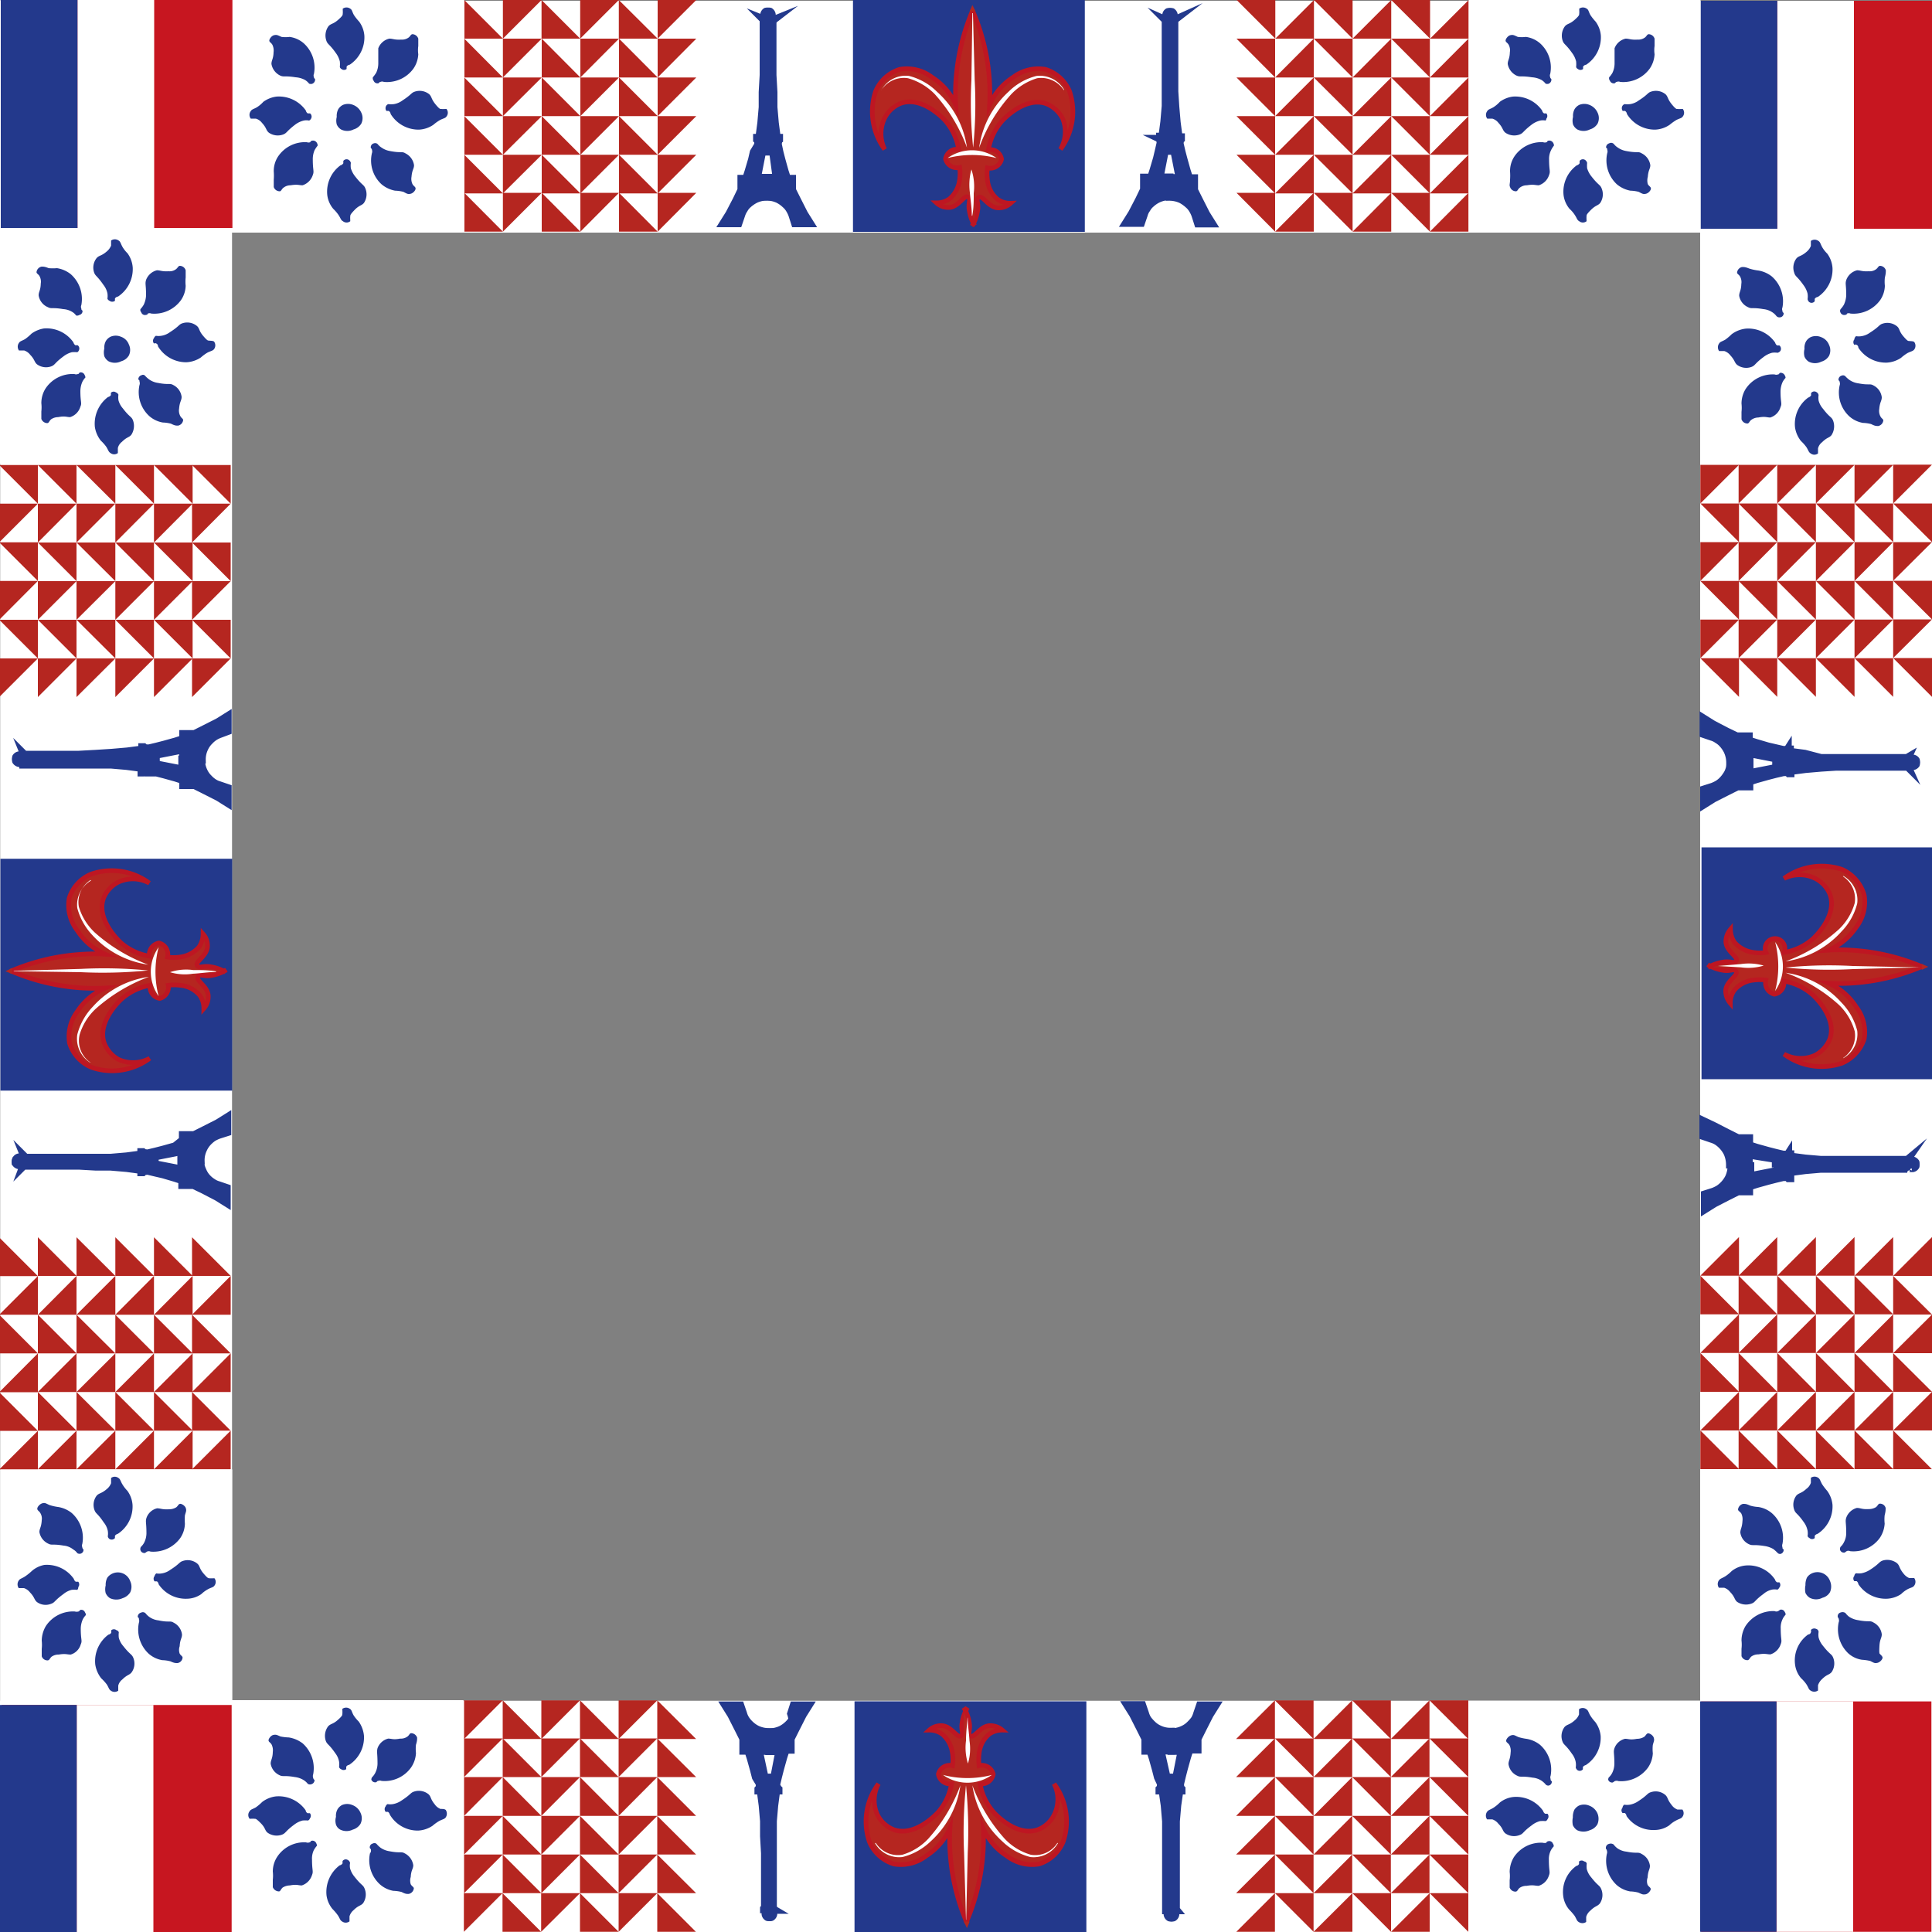 <svg xmlns="http://www.w3.org/2000/svg" viewBox="0 0 100 100"><rect x="0" y="0" width="100" height="100" fill="#808080" stroke="none"/><defs><style>.cls-1{fill:#fff;}.cls-2{fill:#c71620;}.cls-3,.cls-6{fill:#23398c;}.cls-4,.cls-5{fill:#b52620;}.cls-4{stroke:#be1622;stroke-width:0.24px;}.cls-4,.cls-6{stroke-miterlimit:10;}.cls-6{stroke:#23398c;stroke-width:0.38px;}</style></defs><g id="Onder"><rect class="cls-1" y="0.04" width="100" height="12"/><rect class="cls-1" x="44" y="44.07" width="100" height="12" transform="translate(144.07 -43.92) rotate(90)"/><rect class="cls-1" y="88.04" width="100" height="12" transform="translate(100 188.07) rotate(-180)"/><rect class="cls-1" x="-43.99" y="44" width="100" height="12" transform="translate(-43.99 56) rotate(-90)"/></g><g id="Laag_1" data-name="Laag 1"><rect class="cls-2" x="0.12" width="11.92" height="11.8"/><rect class="cls-1" x="4.01" width="3.97" height="11.8"/><rect class="cls-3" x="0.04" width="3.97" height="11.8"/><rect class="cls-2" x="0.08" y="88.25" width="11.92" height="11.8"/><rect class="cls-1" x="3.97" y="88.25" width="3.97" height="11.8"/><rect class="cls-3" y="88.25" width="3.97" height="11.8"/><rect class="cls-2" x="88.09" y="0.04" width="11.92" height="11.8"/><rect class="cls-1" x="91.99" y="0.04" width="3.97" height="11.8"/><rect class="cls-3" x="88.02" y="0.04" width="3.97" height="11.8"/><rect class="cls-2" x="88.05" y="88.06" width="11.92" height="11.93"/><rect class="cls-1" x="91.95" y="88.06" width="3.97" height="11.93"/><rect class="cls-3" x="87.98" y="88.06" width="3.97" height="11.93"/><rect class="cls-3" x="0.02" y="44.45" width="12" height="12"/><path class="cls-4" d="M.55,50.27a11,11,0,0,1,3.76-.88,8.67,8.67,0,0,1,1.14,0A3.28,3.28,0,0,1,4,48.16a2.14,2.14,0,0,1-.42-1.67,2,2,0,0,1,1.15-1.25,3.26,3.26,0,0,1,3,.47,1.79,1.79,0,0,0-1.61-.05,1.6,1.6,0,0,0-.76.83c-.4,1.11.82,2.23.89,2.3a3,3,0,0,0,1.48.7.61.61,0,0,1,.5-.68.6.6,0,0,1,.44.73,2.32,2.32,0,0,0,.63,0,1.57,1.57,0,0,0,1-.52,1.21,1.21,0,0,0,.21-.68.9.9,0,0,1,.23.62c0,.51-.63.8-.54,1s.3,0,.7.08a2.1,2.1,0,0,1,.78.28"/><path class="cls-4" d="M.55,50.25a11,11,0,0,0,3.76.89,10.83,10.83,0,0,0,1.14,0A3.24,3.24,0,0,0,4,52.36,2.14,2.14,0,0,0,3.6,54a2,2,0,0,0,1.15,1.25,3.26,3.26,0,0,0,3-.47,1.82,1.82,0,0,1-1.61.06A1.64,1.64,0,0,1,5.4,54c-.4-1.1.82-2.23.89-2.29A3,3,0,0,1,7.77,51a.6.6,0,0,0,.5.68A.6.6,0,0,0,8.71,51a2.4,2.4,0,0,1,.63,0,1.49,1.49,0,0,1,1,.52,1.15,1.15,0,0,1,.21.68.92.92,0,0,0,.23-.63c0-.5-.63-.79-.54-1s.3,0,.7-.08a2.09,2.09,0,0,0,.78-.29"/><polygon class="cls-5" points="0.62 50.41 0.28 50.27 0.62 50.11 0.62 50.41"/><path class="cls-1" d="M8.21,51.56a2.18,2.18,0,0,1,0-2.53A5,5,0,0,0,8.21,51.56Z"/><path class="cls-1" d="M11.17,50.31c-.4,0-.79.07-1.19.09a2.63,2.63,0,0,1-1.18-.08v0A2.62,2.62,0,0,1,10,50.21c.39,0,.79,0,1.19.07Z"/><path class="cls-1" d="M4.67,55A1.46,1.46,0,0,1,4,53.55a3.26,3.26,0,0,1,.81-1.45,4.79,4.79,0,0,1,2.9-1.54v0a8.69,8.69,0,0,0-2.76,1.66,3,3,0,0,0-.83,1.34A1.36,1.36,0,0,0,4.69,55Z"/><path class="cls-1" d="M4.69,45.55a1.36,1.36,0,0,0-.61,1.38,3,3,0,0,0,.83,1.34,8.69,8.69,0,0,0,2.76,1.66v0a4.84,4.84,0,0,1-2.9-1.54A3.24,3.24,0,0,1,4,47a1.45,1.45,0,0,1,.71-1.42Z"/><path class="cls-1" d="M.71,50.25l3.48-.1a23.8,23.8,0,0,1,3.48.08v0a23.8,23.8,0,0,1-3.48.09L.71,50.27Z"/><rect class="cls-3" x="44.15" width="12" height="12"/><path class="cls-4" d="M50.33.53a10.78,10.78,0,0,1,.89,4.9A3.25,3.25,0,0,1,52.44,4a2.16,2.16,0,0,1,1.67-.41,2,2,0,0,1,1.25,1.14,3.29,3.29,0,0,1-.47,3A1.81,1.81,0,0,0,55,6.13a1.64,1.64,0,0,0-.84-.76c-1.1-.4-2.23.82-2.29.89a3,3,0,0,0-.71,1.49.59.59,0,0,1,.68.49.6.6,0,0,1-.73.45,2.33,2.33,0,0,0,0,.62,1.47,1.47,0,0,0,.52,1,1.08,1.08,0,0,0,.68.21.93.93,0,0,1-.63.24c-.5,0-.79-.64-1-.55s0,.31-.08.7a2,2,0,0,1-.29.79"/><path class="cls-4" d="M50.35.53a11.18,11.18,0,0,0-.88,3.75,11,11,0,0,0,0,1.15A3.22,3.22,0,0,0,48.24,4a2.14,2.14,0,0,0-1.67-.41,2,2,0,0,0-1.25,1.14,3.32,3.32,0,0,0,.47,3,1.85,1.85,0,0,1,0-1.62,1.6,1.6,0,0,1,.83-.76c1.11-.4,2.24.82,2.3.89a3,3,0,0,1,.7,1.49.6.6,0,0,0-.68.49.61.61,0,0,0,.73.45,2.25,2.25,0,0,1,0,.62,1.55,1.55,0,0,1-.52,1,1.14,1.14,0,0,1-.68.21.9.9,0,0,0,.62.24c.51,0,.8-.64,1-.55s0,.31.08.7a2.16,2.16,0,0,0,.28.79"/><polygon class="cls-5" points="50.19 0.59 50.33 0.26 50.49 0.59 50.19 0.59"/><path class="cls-1" d="M49.05,8.18a2.19,2.19,0,0,1,2.53,0A5.16,5.16,0,0,0,49.05,8.18Z"/><path class="cls-1" d="M50.3,11.14c0-.4-.07-.79-.1-1.18a3,3,0,0,1,.08-1.19h0A2.79,2.79,0,0,1,50.4,10c0,.4,0,.79-.08,1.19Z"/><path class="cls-1" d="M45.63,4.65a1.43,1.43,0,0,1,1.42-.72,3.14,3.14,0,0,1,1.45.82,4.75,4.75,0,0,1,1.55,2.89h0a8.48,8.48,0,0,0-1.66-2.76A3.11,3.11,0,0,0,47,4.05a1.39,1.39,0,0,0-1.38.61Z"/><path class="cls-1" d="M55.06,4.66a1.4,1.4,0,0,0-1.38-.61,3.09,3.09,0,0,0-1.35.84,8.28,8.28,0,0,0-1.65,2.76h0A4.8,4.8,0,0,1,52.2,4.75a3.14,3.14,0,0,1,1.45-.82,1.46,1.46,0,0,1,1.43.72Z"/><path class="cls-1" d="M50.36.68l.09,3.48a22.48,22.48,0,0,1-.08,3.48h0a22.48,22.48,0,0,1-.09-3.48L50.33.68Z"/><rect class="cls-3" x="88.07" y="43.86" width="12" height="12"/><path class="cls-4" d="M99.54,50a11,11,0,0,1-3.76.89,10.83,10.83,0,0,1-1.14,0,3.24,3.24,0,0,1,1.43,1.22,2.14,2.14,0,0,1,.42,1.67,2.07,2.07,0,0,1-1.15,1.25,3.26,3.26,0,0,1-3-.47,1.81,1.81,0,0,0,1.61.06,1.64,1.64,0,0,0,.76-.84c.4-1.1-.82-2.23-.89-2.29a3,3,0,0,0-1.49-.71.59.59,0,0,1-.49.68.6.6,0,0,1-.44-.73,2.39,2.39,0,0,0-.63,0,1.49,1.49,0,0,0-1,.52,1.15,1.15,0,0,0-.21.68,1,1,0,0,1-.24-.63c0-.5.64-.79.55-1s-.3,0-.7-.08a2.09,2.09,0,0,1-.78-.29"/><path class="cls-4" d="M99.54,50.06a11,11,0,0,0-3.76-.88,8.66,8.66,0,0,0-1.14,0A3.28,3.28,0,0,0,96.07,48a2.14,2.14,0,0,0,.42-1.67A2.07,2.07,0,0,0,95.34,45a3.3,3.3,0,0,0-3,.47,1.82,1.82,0,0,1,1.62,0,1.6,1.6,0,0,1,.76.83c.4,1.11-.82,2.23-.89,2.3a3,3,0,0,1-1.49.7.51.51,0,1,0-.93,0,2.31,2.31,0,0,1-.63,0,1.57,1.57,0,0,1-1-.52,1.21,1.21,0,0,1-.21-.68,1,1,0,0,0-.24.62c0,.51.64.8.55,1s-.3,0-.7.08a2.1,2.1,0,0,0-.78.28"/><polygon class="cls-5" points="99.47 49.9 99.81 50.04 99.47 50.2 99.47 49.9"/><path class="cls-1" d="M91.88,48.76a2.19,2.19,0,0,1,0,2.53A5,5,0,0,0,91.88,48.76Z"/><path class="cls-1" d="M88.92,50l1.19-.1a2.78,2.78,0,0,1,1.18.08v0a2.79,2.79,0,0,1-1.18.09L88.92,50Z"/><path class="cls-1" d="M95.41,45.34a1.43,1.43,0,0,1,.72,1.42,3.21,3.21,0,0,1-.81,1.45,4.8,4.8,0,0,1-2.9,1.55v0a8.34,8.34,0,0,0,2.75-1.65A3,3,0,0,0,96,46.74a1.39,1.39,0,0,0-.61-1.38Z"/><path class="cls-1" d="M95.4,54.76A1.39,1.39,0,0,0,96,53.38,3,3,0,0,0,95.17,52a8.34,8.34,0,0,0-2.75-1.65v0a4.8,4.8,0,0,1,2.9,1.55,3.21,3.21,0,0,1,.81,1.45,1.43,1.43,0,0,1-.72,1.42Z"/><path class="cls-1" d="M99.38,50.07l-3.48.09a22.48,22.48,0,0,1-3.48-.08v0A22.48,22.48,0,0,1,95.9,50l3.48.07Z"/><rect class="cls-3" x="44.23" y="88.06" width="12" height="12"/><path class="cls-4" d="M50.05,99.53a11,11,0,0,1-.88-3.76,8.67,8.67,0,0,1,0-1.14,3.28,3.28,0,0,1-1.23,1.43,2.14,2.14,0,0,1-1.67.42A2,2,0,0,1,45,95.33a3.26,3.26,0,0,1,.47-3,1.79,1.79,0,0,0-.05,1.61,1.6,1.6,0,0,0,.83.76c1.11.4,2.23-.82,2.3-.89a3,3,0,0,0,.7-1.48.61.61,0,0,1-.68-.5.6.6,0,0,1,.73-.44,2.31,2.31,0,0,0,0-.63,1.55,1.55,0,0,0-.53-1,1.14,1.14,0,0,0-.67-.21.9.9,0,0,1,.62-.23c.51,0,.8.63,1,.54s0-.3.08-.7a2.1,2.1,0,0,1,.28-.78"/><path class="cls-4" d="M50,99.53a11,11,0,0,0,.89-3.76,10.83,10.83,0,0,0,0-1.14,3.24,3.24,0,0,0,1.22,1.43,2.14,2.14,0,0,0,1.67.42,2,2,0,0,0,1.25-1.15,3.26,3.26,0,0,0-.47-3,1.79,1.79,0,0,1,0,1.61,1.56,1.56,0,0,1-.83.76c-1.11.4-2.23-.82-2.29-.89a3,3,0,0,1-.71-1.48.61.61,0,0,0,.68-.5.6.6,0,0,0-.73-.44,2.39,2.39,0,0,1,0-.63,1.49,1.49,0,0,1,.52-1,1.15,1.15,0,0,1,.68-.21.94.94,0,0,0-.63-.23c-.5,0-.79.63-1,.54s0-.3-.08-.7a2.09,2.09,0,0,0-.29-.78"/><polygon class="cls-5" points="50.19 99.46 50.05 99.8 49.89 99.46 50.19 99.46"/><path class="cls-1" d="M51.34,91.87a2.19,2.19,0,0,1-2.53,0A5,5,0,0,0,51.34,91.87Z"/><path class="cls-1" d="M50.09,88.91c0,.4.07.79.09,1.19a2.63,2.63,0,0,1-.08,1.18h0A2.79,2.79,0,0,1,50,90.1c0-.4.05-.79.08-1.19Z"/><path class="cls-1" d="M54.76,95.4a1.45,1.45,0,0,1-1.43.72,3.26,3.26,0,0,1-1.45-.81,4.86,4.86,0,0,1-1.55-2.9h0A8.66,8.66,0,0,0,52,95.17a3,3,0,0,0,1.35.83,1.36,1.36,0,0,0,1.38-.61Z"/><path class="cls-1" d="M45.33,95.39a1.36,1.36,0,0,0,1.38.61,3,3,0,0,0,1.34-.83,8.69,8.69,0,0,0,1.66-2.76h0a4.84,4.84,0,0,1-1.54,2.9,3.24,3.24,0,0,1-1.46.81,1.44,1.44,0,0,1-1.42-.72Z"/><path class="cls-1" d="M50,99.37l-.1-3.48A23.8,23.8,0,0,1,50,92.41h0a23.8,23.8,0,0,1,.09,3.48l-.08,3.48Z"/><polyline class="cls-5" points="64.01 0 66.01 0 66.01 2"/><polyline class="cls-5" points="68.01 0 68.01 2 66.01 2"/><polyline class="cls-5" points="68.01 0 70.01 0 70.01 2"/><polyline class="cls-5" points="72.01 0 72.01 2 70.01 2"/><polyline class="cls-5" points="76.02 0 76.02 2 74.02 2"/><polyline class="cls-5" points="72.01 0 74.02 0 74.02 2"/><line class="cls-5" x1="64.01" y1="2.01" x2="66.01" y2="2.01"/><line class="cls-5" x1="66.01" y1="2.02" x2="68.01" y2="2.02"/><line class="cls-5" x1="68.01" y1="2.01" x2="70.01" y2="2.01"/><line class="cls-5" x1="70.01" y1="2.02" x2="72.01" y2="2.02"/><line class="cls-5" x1="72.01" y1="2.02" x2="74.02" y2="2.02"/><line class="cls-5" x1="74.02" y1="2.03" x2="76.02" y2="2.03"/><polyline class="cls-5" points="64 2 66 2 66 4.01"/><polyline class="cls-5" points="68 2 68 4.01 66 4.01"/><polyline class="cls-5" points="68 2 70.01 2 70.01 4.01"/><polyline class="cls-5" points="72.01 2 72.01 4.01 70.01 4.01"/><polyline class="cls-5" points="76.01 2 76.01 4.01 74.01 4.01"/><polyline class="cls-5" points="72.01 2 74.01 2 74.01 4.01"/><polyline class="cls-5" points="64 4.01 66 4.01 66 6.01"/><polyline class="cls-5" points="68 4.01 68 6.01 66 6.01"/><polyline class="cls-5" points="68 4.01 70.01 4.01 70.01 6.01"/><polyline class="cls-5" points="72.01 4.01 72.01 6.01 70.01 6.01"/><polyline class="cls-5" points="76.01 4.01 76.01 6.01 74.01 6.01"/><polyline class="cls-5" points="72.01 4.01 74.01 4.01 74.01 6.01"/><polyline class="cls-5" points="64 6.01 66 6.01 66 8.01"/><polyline class="cls-5" points="68 6.01 68 8.01 66 8.01"/><polyline class="cls-5" points="68 6.01 70.01 6.01 70.01 8.01"/><polyline class="cls-5" points="72.01 6.01 72.01 8.01 70.01 8.01"/><polyline class="cls-5" points="76.01 6.01 76.01 8.01 74.01 8.01"/><polyline class="cls-5" points="72.01 6.01 74.01 6.01 74.01 8.01"/><polyline class="cls-5" points="64 8.01 66 8.01 66 10.01"/><polyline class="cls-5" points="68 8.01 68 10.01 66 10.01"/><polyline class="cls-5" points="68 8.01 70.01 8.01 70.01 10.01"/><polyline class="cls-5" points="72.01 8.01 72.01 10.01 70.01 10.01"/><polyline class="cls-5" points="76.01 8.01 76.01 10.01 74.01 10.01"/><polyline class="cls-5" points="72.01 8.01 74.01 8.01 74.01 10.01"/><polyline class="cls-5" points="64 9.98 66 9.98 66 11.99"/><polyline class="cls-5" points="68 9.98 68 11.99 66 11.99"/><polyline class="cls-5" points="68 9.98 70.01 9.98 70.01 11.99"/><polyline class="cls-5" points="72.01 9.98 72.01 11.99 70.01 11.99"/><polyline class="cls-5" points="76.01 9.98 76.01 11.99 74.01 11.99"/><polyline class="cls-5" points="72.01 9.98 74.01 9.98 74.01 11.99"/><polyline class="cls-5" points="36.04 0 34.04 0 34.04 2"/><polyline class="cls-5" points="32.03 0 32.03 2 34.04 2"/><polyline class="cls-5" points="32.03 0 30.03 0 30.03 2"/><polyline class="cls-5" points="28.03 0 28.03 2 30.03 2"/><polyline class="cls-5" points="24.03 0 24.03 2 26.03 2"/><polyline class="cls-5" points="28.03 0 26.03 0 26.03 2"/><line class="cls-5" x1="36.04" y1="2.01" x2="34.04" y2="2.01"/><line class="cls-5" x1="34.04" y1="2.02" x2="32.03" y2="2.02"/><line class="cls-5" x1="32.03" y1="2.01" x2="30.03" y2="2.01"/><line class="cls-5" x1="30.03" y1="2.02" x2="28.03" y2="2.02"/><line class="cls-5" x1="28.03" y1="2.02" x2="26.03" y2="2.02"/><line class="cls-5" x1="26.03" y1="2.03" x2="24.03" y2="2.03"/><polyline class="cls-5" points="36.04 2 34.04 2 34.04 4.01"/><polyline class="cls-5" points="32.04 2 32.04 4.01 34.04 4.01"/><polyline class="cls-5" points="32.04 2 30.04 2 30.04 4.01"/><polyline class="cls-5" points="28.04 2 28.04 4.01 30.04 4.01"/><polyline class="cls-5" points="24.03 2 24.03 4.01 26.03 4.01"/><polyline class="cls-5" points="28.04 2 26.03 2 26.03 4.01"/><polyline class="cls-5" points="36.04 4.01 34.04 4.01 34.04 6.01"/><polyline class="cls-5" points="32.04 4.01 32.04 6.01 34.04 6.01"/><polyline class="cls-5" points="32.04 4.01 30.04 4.01 30.04 6.01"/><polyline class="cls-5" points="28.04 4.01 28.04 6.01 30.04 6.01"/><polyline class="cls-5" points="24.03 4.01 24.03 6.01 26.03 6.01"/><polyline class="cls-5" points="28.04 4.01 26.03 4.01 26.03 6.01"/><polyline class="cls-5" points="36.04 6.01 34.04 6.01 34.04 8.01"/><polyline class="cls-5" points="32.04 6.01 32.04 8.01 34.04 8.01"/><polyline class="cls-5" points="32.04 6.01 30.04 6.01 30.04 8.01"/><polyline class="cls-5" points="28.04 6.01 28.04 8.01 30.04 8.01"/><polyline class="cls-5" points="24.03 6.01 24.03 8.01 26.03 8.01"/><polyline class="cls-5" points="28.04 6.01 26.03 6.01 26.03 8.01"/><polyline class="cls-5" points="36.04 8.01 34.04 8.01 34.04 10.01"/><polyline class="cls-5" points="32.04 8.01 32.04 10.01 34.04 10.01"/><polyline class="cls-5" points="32.04 8.01 30.04 8.01 30.04 10.01"/><polyline class="cls-5" points="28.04 8.01 28.04 10.01 30.04 10.01"/><polyline class="cls-5" points="24.03 8.01 24.03 10.01 26.03 10.01"/><polyline class="cls-5" points="28.04 8.01 26.03 8.01 26.03 10.01"/><polyline class="cls-5" points="36.04 9.98 34.04 9.98 34.04 11.99"/><polyline class="cls-5" points="32.04 9.98 32.04 11.99 34.04 11.99"/><polyline class="cls-5" points="32.04 9.98 30.04 9.98 30.04 11.99"/><polyline class="cls-5" points="28.04 9.98 28.04 11.99 30.04 11.99"/><polyline class="cls-5" points="24.03 9.98 24.03 11.99 26.03 11.99"/><polyline class="cls-5" points="28.04 9.98 26.03 9.98 26.03 11.99"/><polyline class="cls-5" points="36.02 99.99 34.02 99.99 34.02 97.99"/><polyline class="cls-5" points="32.02 99.99 32.02 97.99 34.02 97.99"/><polyline class="cls-5" points="32.02 99.99 30.02 99.99 30.02 97.99"/><polyline class="cls-5" points="28.01 99.99 28.01 97.99 30.02 97.99"/><polyline class="cls-5" points="24.01 99.99 24.01 97.99 26.01 97.99"/><polyline class="cls-5" points="28.01 99.99 26.01 99.99 26.01 97.99"/><line class="cls-5" x1="36.02" y1="97.99" x2="34.02" y2="97.99"/><line class="cls-5" x1="34.02" y1="97.98" x2="32.02" y2="97.98"/><line class="cls-5" x1="32.02" y1="97.98" x2="30.02" y2="97.98"/><line class="cls-5" x1="30.02" y1="97.97" x2="28.01" y2="97.97"/><line class="cls-5" x1="28.01" y1="97.98" x2="26.01" y2="97.98"/><line class="cls-5" x1="26.01" y1="97.97" x2="24.01" y2="97.97"/><polyline class="cls-5" points="36.03 97.99 34.02 97.99 34.02 95.99"/><polyline class="cls-5" points="32.02 97.99 32.02 95.99 34.02 95.99"/><polyline class="cls-5" points="32.02 97.99 30.02 97.99 30.02 95.99"/><polyline class="cls-5" points="28.02 97.99 28.02 95.99 30.02 95.99"/><polyline class="cls-5" points="24.02 97.99 24.02 95.99 26.02 95.99"/><polyline class="cls-5" points="28.02 97.99 26.02 97.99 26.02 95.99"/><polyline class="cls-5" points="36.03 95.99 34.02 95.99 34.02 93.99"/><polyline class="cls-5" points="32.02 95.99 32.02 93.99 34.02 93.99"/><polyline class="cls-5" points="32.02 95.99 30.02 95.99 30.02 93.99"/><polyline class="cls-5" points="28.02 95.99 28.02 93.99 30.02 93.99"/><polyline class="cls-5" points="24.02 95.99 24.02 93.99 26.02 93.99"/><polyline class="cls-5" points="28.02 95.99 26.02 95.99 26.02 93.99"/><polyline class="cls-5" points="36.03 93.99 34.02 93.99 34.02 91.98"/><polyline class="cls-5" points="32.02 93.99 32.02 91.98 34.02 91.98"/><polyline class="cls-5" points="32.02 93.99 30.02 93.99 30.02 91.98"/><polyline class="cls-5" points="28.02 93.99 28.02 91.98 30.02 91.98"/><polyline class="cls-5" points="24.02 93.99 24.02 91.98 26.02 91.98"/><polyline class="cls-5" points="28.02 93.99 26.02 93.99 26.02 91.98"/><polyline class="cls-5" points="36.03 91.98 34.02 91.98 34.02 89.98"/><polyline class="cls-5" points="32.02 91.98 32.02 89.98 34.02 89.98"/><polyline class="cls-5" points="32.02 91.98 30.02 91.98 30.02 89.98"/><polyline class="cls-5" points="28.02 91.98 28.02 89.98 30.02 89.98"/><polyline class="cls-5" points="24.02 91.98 24.02 89.98 26.02 89.98"/><polyline class="cls-5" points="28.02 91.98 26.02 91.98 26.02 89.98"/><polyline class="cls-5" points="36.03 90.01 34.02 90.01 34.02 88.01"/><polyline class="cls-5" points="32.02 90.01 32.02 88.01 34.02 88.01"/><polyline class="cls-5" points="32.02 90.01 30.02 90.01 30.02 88.01"/><polyline class="cls-5" points="28.02 90.01 28.02 88.01 30.02 88.01"/><polyline class="cls-5" points="24.02 90.01 24.02 88.01 26.02 88.01"/><polyline class="cls-5" points="28.02 90.01 26.02 90.01 26.02 88.01"/><polyline class="cls-5" points="63.99 99.99 65.99 99.99 65.99 97.99"/><polyline class="cls-5" points="67.99 99.99 67.99 97.99 65.99 97.99"/><polyline class="cls-5" points="67.99 99.99 70 99.99 70 97.99"/><polyline class="cls-5" points="72 99.99 72 97.99 70 97.99"/><polyline class="cls-5" points="76 99.99 76 97.99 74 97.99"/><polyline class="cls-5" points="72 99.99 74 99.99 74 97.99"/><line class="cls-5" x1="63.99" y1="97.99" x2="65.99" y2="97.99"/><line class="cls-5" x1="65.99" y1="97.98" x2="67.99" y2="97.98"/><line class="cls-5" x1="67.99" y1="97.98" x2="70" y2="97.98"/><line class="cls-5" x1="70" y1="97.97" x2="72" y2="97.97"/><line class="cls-5" x1="72" y1="97.98" x2="74" y2="97.98"/><line class="cls-5" x1="74" y1="97.97" x2="76" y2="97.97"/><polyline class="cls-5" points="63.98 97.99 65.99 97.99 65.99 95.99"/><polyline class="cls-5" points="67.99 97.99 67.99 95.99 65.99 95.99"/><polyline class="cls-5" points="67.99 97.99 69.99 97.99 69.99 95.99"/><polyline class="cls-5" points="71.99 97.99 71.99 95.99 69.99 95.99"/><polyline class="cls-5" points="76 97.99 76 95.99 73.99 95.99"/><polyline class="cls-5" points="71.99 97.99 73.99 97.99 73.99 95.99"/><polyline class="cls-5" points="63.98 95.99 65.99 95.99 65.99 93.99"/><polyline class="cls-5" points="67.99 95.99 67.99 93.99 65.99 93.99"/><polyline class="cls-5" points="67.99 95.99 69.99 95.99 69.99 93.99"/><polyline class="cls-5" points="71.99 95.99 71.99 93.99 69.99 93.99"/><polyline class="cls-5" points="76 95.99 76 93.99 73.99 93.99"/><polyline class="cls-5" points="71.99 95.99 73.99 95.99 73.99 93.99"/><polyline class="cls-5" points="63.98 93.99 65.99 93.99 65.99 91.98"/><polyline class="cls-5" points="67.99 93.99 67.99 91.98 65.99 91.98"/><polyline class="cls-5" points="67.99 93.99 69.99 93.99 69.99 91.98"/><polyline class="cls-5" points="71.99 93.99 71.99 91.98 69.99 91.98"/><polyline class="cls-5" points="76 93.99 76 91.98 73.99 91.98"/><polyline class="cls-5" points="71.99 93.99 73.99 93.99 73.99 91.98"/><polyline class="cls-5" points="63.98 91.98 65.99 91.98 65.99 89.98"/><polyline class="cls-5" points="67.99 91.98 67.99 89.98 65.99 89.98"/><polyline class="cls-5" points="67.99 91.98 69.99 91.98 69.99 89.98"/><polyline class="cls-5" points="71.99 91.98 71.99 89.98 69.99 89.98"/><polyline class="cls-5" points="76 91.98 76 89.98 73.99 89.98"/><polyline class="cls-5" points="71.99 91.98 73.99 91.98 73.99 89.98"/><polyline class="cls-5" points="63.98 90.01 65.99 90.01 65.99 88.01"/><polyline class="cls-5" points="67.99 90.01 67.99 88.01 65.99 88.01"/><polyline class="cls-5" points="67.99 90.01 69.99 90.01 69.99 88.01"/><polyline class="cls-5" points="71.99 90.01 71.99 88.01 69.99 88.01"/><polyline class="cls-5" points="76 90.01 76 88.01 73.99 88.01"/><polyline class="cls-5" points="71.99 90.01 73.99 90.01 73.99 88.01"/><polyline class="cls-5" points="-0.04 36.08 -0.04 34.08 1.96 34.08"/><polyline class="cls-5" points="-0.04 32.08 1.96 32.08 1.96 34.08"/><polyline class="cls-5" points="-0.04 32.08 -0.04 30.07 1.96 30.07"/><polyline class="cls-5" points="-0.04 28.07 1.96 28.07 1.96 30.07"/><polyline class="cls-5" points="-0.04 24.07 1.96 24.07 1.96 26.07"/><polyline class="cls-5" points="-0.04 28.07 -0.04 26.07 1.96 26.07"/><line class="cls-5" x1="1.96" y1="36.08" x2="1.96" y2="34.08"/><line class="cls-5" x1="1.97" y1="34.08" x2="1.97" y2="32.08"/><line class="cls-5" x1="1.97" y1="32.07" x2="1.97" y2="30.07"/><line class="cls-5" x1="1.98" y1="30.07" x2="1.98" y2="28.07"/><line class="cls-5" x1="1.97" y1="28.07" x2="1.97" y2="26.07"/><line class="cls-5" x1="1.98" y1="26.07" x2="1.98" y2="24.07"/><polyline class="cls-5" points="1.96 36.08 1.96 34.08 3.96 34.08"/><polyline class="cls-5" points="1.96 32.08 3.96 32.08 3.96 34.08"/><polyline class="cls-5" points="1.96 32.08 1.96 30.08 3.96 30.08"/><polyline class="cls-5" points="1.96 28.08 3.96 28.08 3.96 30.08"/><polyline class="cls-5" points="1.96 24.07 3.96 24.07 3.96 26.07"/><polyline class="cls-5" points="1.96 28.08 1.96 26.07 3.96 26.07"/><polyline class="cls-5" points="3.96 36.08 3.96 34.08 5.97 34.08"/><polyline class="cls-5" points="3.96 32.08 5.97 32.08 5.97 34.08"/><polyline class="cls-5" points="3.96 32.08 3.96 30.08 5.97 30.08"/><polyline class="cls-5" points="3.96 28.08 5.97 28.08 5.97 30.08"/><polyline class="cls-5" points="3.96 24.07 5.97 24.07 5.97 26.07"/><polyline class="cls-5" points="3.96 28.08 3.96 26.07 5.97 26.07"/><polyline class="cls-5" points="5.97 36.08 5.97 34.08 7.97 34.08"/><polyline class="cls-5" points="5.97 32.08 7.97 32.08 7.97 34.08"/><polyline class="cls-5" points="5.97 32.08 5.97 30.08 7.97 30.08"/><polyline class="cls-5" points="5.97 28.08 7.97 28.08 7.97 30.08"/><polyline class="cls-5" points="5.97 24.07 7.97 24.07 7.97 26.07"/><polyline class="cls-5" points="5.97 28.08 5.97 26.07 7.97 26.07"/><polyline class="cls-5" points="7.97 36.08 7.97 34.08 9.97 34.08"/><polyline class="cls-5" points="7.97 32.08 9.97 32.08 9.97 34.08"/><polyline class="cls-5" points="7.97 32.08 7.97 30.08 9.97 30.08"/><polyline class="cls-5" points="7.97 28.08 9.97 28.08 9.97 30.08"/><polyline class="cls-5" points="7.97 24.07 9.97 24.07 9.97 26.07"/><polyline class="cls-5" points="7.97 28.08 7.97 26.07 9.97 26.07"/><polyline class="cls-5" points="9.94 36.08 9.94 34.08 11.94 34.08"/><polyline class="cls-5" points="9.94 32.08 11.94 32.08 11.94 34.08"/><polyline class="cls-5" points="9.94 32.08 9.94 30.08 11.94 30.08"/><polyline class="cls-5" points="9.94 28.08 11.94 28.08 11.94 30.08"/><polyline class="cls-5" points="9.94 24.07 11.94 24.07 11.94 26.07"/><polyline class="cls-5" points="9.94 28.08 9.94 26.07 11.94 26.07"/><polyline class="cls-5" points="-0.04 64.05 -0.04 66.05 1.96 66.05"/><polyline class="cls-5" points="-0.04 68.05 1.96 68.05 1.96 66.05"/><polyline class="cls-5" points="-0.04 68.05 -0.04 70.05 1.96 70.05"/><polyline class="cls-5" points="-0.04 72.06 1.96 72.06 1.96 70.05"/><polyline class="cls-5" points="-0.04 76.06 1.96 76.06 1.96 74.06"/><polyline class="cls-5" points="-0.04 72.06 -0.04 74.06 1.96 74.06"/><line class="cls-5" x1="1.96" y1="64.05" x2="1.96" y2="66.05"/><line class="cls-5" x1="1.97" y1="66.05" x2="1.97" y2="68.05"/><line class="cls-5" x1="1.97" y1="68.05" x2="1.97" y2="70.05"/><line class="cls-5" x1="1.98" y1="70.05" x2="1.98" y2="72.05"/><line class="cls-5" x1="1.97" y1="72.05" x2="1.97" y2="74.06"/><line class="cls-5" x1="1.98" y1="74.06" x2="1.98" y2="76.06"/><polyline class="cls-5" points="1.96 64.04 1.96 66.04 3.96 66.04"/><polyline class="cls-5" points="1.96 68.05 3.96 68.05 3.96 66.04"/><polyline class="cls-5" points="1.96 68.05 1.96 70.05 3.96 70.05"/><polyline class="cls-5" points="1.96 72.05 3.96 72.05 3.96 70.05"/><polyline class="cls-5" points="1.96 76.05 3.96 76.05 3.96 74.05"/><polyline class="cls-5" points="1.96 72.05 1.96 74.05 3.96 74.05"/><polyline class="cls-5" points="3.96 64.04 3.96 66.04 5.97 66.04"/><polyline class="cls-5" points="3.96 68.05 5.97 68.05 5.97 66.04"/><polyline class="cls-5" points="3.96 68.05 3.96 70.05 5.97 70.05"/><polyline class="cls-5" points="3.96 72.05 5.97 72.05 5.97 70.05"/><polyline class="cls-5" points="3.96 76.05 5.97 76.05 5.97 74.05"/><polyline class="cls-5" points="3.96 72.05 3.96 74.05 5.97 74.05"/><polyline class="cls-5" points="5.97 64.04 5.97 66.04 7.97 66.04"/><polyline class="cls-5" points="5.97 68.05 7.97 68.05 7.97 66.04"/><polyline class="cls-5" points="5.97 68.05 5.97 70.05 7.97 70.05"/><polyline class="cls-5" points="5.97 72.05 7.97 72.05 7.97 70.05"/><polyline class="cls-5" points="5.97 76.05 7.97 76.05 7.97 74.05"/><polyline class="cls-5" points="5.97 72.05 5.97 74.05 7.97 74.05"/><polyline class="cls-5" points="7.97 64.04 7.97 66.04 9.97 66.04"/><polyline class="cls-5" points="7.97 68.05 9.97 68.05 9.97 66.04"/><polyline class="cls-5" points="7.97 68.05 7.97 70.05 9.97 70.05"/><polyline class="cls-5" points="7.97 72.05 9.97 72.05 9.97 70.05"/><polyline class="cls-5" points="7.97 76.05 9.97 76.05 9.97 74.05"/><polyline class="cls-5" points="7.97 72.05 7.97 74.05 9.97 74.05"/><polyline class="cls-5" points="9.94 64.04 9.94 66.04 11.94 66.04"/><polyline class="cls-5" points="9.94 68.05 11.94 68.05 11.94 66.04"/><polyline class="cls-5" points="9.94 68.05 9.94 70.05 11.94 70.05"/><polyline class="cls-5" points="9.94 72.05 11.94 72.05 11.94 70.05"/><polyline class="cls-5" points="9.94 76.05 11.94 76.05 11.94 74.05"/><polyline class="cls-5" points="9.94 72.05 9.94 74.05 11.94 74.05"/><polyline class="cls-5" points="100 64.03 100 66.04 97.99 66.04"/><polyline class="cls-5" points="100 68.04 97.99 68.04 97.99 66.04"/><polyline class="cls-5" points="100 68.04 100 70.04 97.99 70.04"/><polyline class="cls-5" points="100 72.04 97.99 72.04 97.99 70.04"/><polyline class="cls-5" points="100 76.05 97.99 76.05 97.99 74.04"/><polyline class="cls-5" points="100 72.04 100 74.04 97.99 74.04"/><line class="cls-5" x1="97.99" y1="64.03" x2="97.99" y2="66.04"/><line class="cls-5" x1="97.98" y1="66.04" x2="97.98" y2="68.04"/><line class="cls-5" x1="97.99" y1="68.04" x2="97.99" y2="70.04"/><line class="cls-5" x1="97.98" y1="70.04" x2="97.98" y2="72.04"/><line class="cls-5" x1="97.98" y1="72.04" x2="97.98" y2="74.04"/><line class="cls-5" x1="97.97" y1="74.04" x2="97.97" y2="76.05"/><polyline class="cls-5" points="97.99 64.03 97.99 66.03 95.99 66.03"/><polyline class="cls-5" points="97.99 68.03 95.99 68.03 95.99 66.03"/><polyline class="cls-5" points="97.99 68.03 97.99 70.03 95.99 70.03"/><polyline class="cls-5" points="97.99 72.04 95.99 72.04 95.99 70.03"/><polyline class="cls-5" points="97.99 76.04 95.99 76.04 95.99 74.04"/><polyline class="cls-5" points="97.99 72.04 97.99 74.04 95.99 74.04"/><polyline class="cls-5" points="95.99 64.03 95.99 66.03 93.99 66.03"/><polyline class="cls-5" points="95.99 68.03 93.99 68.03 93.99 66.03"/><polyline class="cls-5" points="95.99 68.03 95.99 70.03 93.99 70.03"/><polyline class="cls-5" points="95.99 72.04 93.99 72.04 93.99 70.03"/><polyline class="cls-5" points="95.99 76.04 93.99 76.04 93.99 74.04"/><polyline class="cls-5" points="95.99 72.04 95.99 74.04 93.99 74.04"/><polyline class="cls-5" points="93.99 64.03 93.99 66.03 91.99 66.03"/><polyline class="cls-5" points="93.99 68.03 91.99 68.03 91.99 66.03"/><polyline class="cls-5" points="93.99 68.03 93.99 70.03 91.99 70.03"/><polyline class="cls-5" points="93.99 72.04 91.99 72.04 91.99 70.03"/><polyline class="cls-5" points="93.99 76.04 91.99 76.04 91.99 74.04"/><polyline class="cls-5" points="93.99 72.04 93.99 74.04 91.99 74.04"/><polyline class="cls-5" points="91.99 64.03 91.99 66.03 89.99 66.03"/><polyline class="cls-5" points="91.99 68.03 89.99 68.03 89.99 66.03"/><polyline class="cls-5" points="91.99 68.03 91.99 70.03 89.99 70.03"/><polyline class="cls-5" points="91.99 72.04 89.99 72.04 89.99 70.03"/><polyline class="cls-5" points="91.99 76.04 89.99 76.04 89.99 74.04"/><polyline class="cls-5" points="91.99 72.04 91.99 74.04 89.99 74.04"/><polyline class="cls-5" points="90.01 64.03 90.01 66.03 88.01 66.03"/><polyline class="cls-5" points="90.01 68.03 88.01 68.03 88.01 66.03"/><polyline class="cls-5" points="90.01 68.03 90.01 70.03 88.01 70.03"/><polyline class="cls-5" points="90.01 72.04 88.01 72.04 88.01 70.03"/><polyline class="cls-5" points="90.01 76.04 88.01 76.04 88.01 74.04"/><polyline class="cls-5" points="90.01 72.04 90.01 74.04 88.01 74.04"/><polyline class="cls-5" points="100 36.07 100 34.06 97.99 34.06"/><polyline class="cls-5" points="100 32.06 97.99 32.06 97.99 34.06"/><polyline class="cls-5" points="100 32.06 100 30.06 97.99 30.06"/><polyline class="cls-5" points="100 28.06 97.99 28.06 97.99 30.06"/><polyline class="cls-5" points="100 24.05 97.99 24.05 97.99 26.06"/><polyline class="cls-5" points="100 28.06 100 26.06 97.99 26.06"/><line class="cls-5" x1="97.99" y1="36.07" x2="97.99" y2="34.06"/><line class="cls-5" x1="97.98" y1="34.06" x2="97.98" y2="32.06"/><line class="cls-5" x1="97.99" y1="32.06" x2="97.99" y2="30.06"/><line class="cls-5" x1="97.98" y1="30.06" x2="97.98" y2="28.06"/><line class="cls-5" x1="97.98" y1="28.06" x2="97.98" y2="26.06"/><line class="cls-5" x1="97.97" y1="26.06" x2="97.97" y2="24.05"/><polyline class="cls-5" points="97.99 36.07 97.99 34.07 95.99 34.07"/><polyline class="cls-5" points="97.99 32.07 95.99 32.07 95.99 34.07"/><polyline class="cls-5" points="97.99 32.07 97.99 30.07 95.99 30.07"/><polyline class="cls-5" points="97.99 28.06 95.99 28.06 95.99 30.07"/><polyline class="cls-5" points="97.99 24.06 95.99 24.06 95.99 26.06"/><polyline class="cls-5" points="97.99 28.06 97.99 26.06 95.99 26.06"/><polyline class="cls-5" points="95.99 36.07 95.99 34.07 93.99 34.07"/><polyline class="cls-5" points="95.99 32.07 93.99 32.07 93.99 34.07"/><polyline class="cls-5" points="95.99 32.07 95.99 30.07 93.99 30.07"/><polyline class="cls-5" points="95.99 28.06 93.99 28.06 93.99 30.07"/><polyline class="cls-5" points="95.99 24.06 93.99 24.06 93.99 26.06"/><polyline class="cls-5" points="95.99 28.06 95.99 26.06 93.99 26.06"/><polyline class="cls-5" points="93.99 36.07 93.99 34.07 91.99 34.07"/><polyline class="cls-5" points="93.99 32.07 91.99 32.07 91.99 34.07"/><polyline class="cls-5" points="93.99 32.07 93.99 30.07 91.99 30.07"/><polyline class="cls-5" points="93.99 28.06 91.99 28.06 91.99 30.07"/><polyline class="cls-5" points="93.99 24.06 91.99 24.06 91.99 26.06"/><polyline class="cls-5" points="93.99 28.06 93.99 26.06 91.99 26.06"/><polyline class="cls-5" points="91.99 36.07 91.99 34.07 89.99 34.07"/><polyline class="cls-5" points="91.99 32.07 89.99 32.07 89.99 34.07"/><polyline class="cls-5" points="91.99 32.07 91.99 30.07 89.99 30.07"/><polyline class="cls-5" points="91.99 28.06 89.99 28.06 89.99 30.07"/><polyline class="cls-5" points="91.99 24.06 89.99 24.06 89.99 26.06"/><polyline class="cls-5" points="91.99 28.06 91.99 26.06 89.99 26.06"/><polyline class="cls-5" points="90.01 36.07 90.01 34.07 88.01 34.07"/><polyline class="cls-5" points="90.01 32.07 88.01 32.07 88.01 34.07"/><polyline class="cls-5" points="90.01 32.07 90.01 30.07 88.01 30.07"/><polyline class="cls-5" points="90.01 28.06 88.01 28.06 88.01 30.07"/><polyline class="cls-5" points="90.01 24.06 88.01 24.06 88.01 26.06"/><polyline class="cls-5" points="90.01 28.06 90.01 26.06 88.01 26.06"/></g><g id="Laag_2" data-name="Laag 2"><rect class="cls-1" x="12.03" width="12" height="12"/><path class="cls-3" d="M19.3,4a2,2,0,0,0,.17-.23,1.15,1.15,0,0,0,.11-.47c0-.58,0-.6,0-.8A.8.8,0,0,1,20.15,2c.2,0,.25.07.62.05a.58.58,0,0,0,.37-.1c.11-.08.11-.16.2-.18a.33.33,0,0,1,.31.23c0,.11,0,.18,0,.38a1.58,1.58,0,0,0,0,.43,1.43,1.43,0,0,1-.25.74,1.69,1.69,0,0,1-1.53.69.23.23,0,0,0-.18,0c-.06,0-.06.06-.11.07a.21.21,0,0,1-.24-.13A.21.21,0,0,1,19.3,4Z"/><path class="cls-3" d="M20.1,5.39a1.43,1.43,0,0,0,.28,0,1,1,0,0,0,.45-.19c.48-.31.45-.4.65-.46a.79.79,0,0,1,.74.14c.14.14.09.24.33.53s.25.22.3.23.19,0,.26,0a.31.31,0,0,1,0,.39c-.06.09-.15.09-.33.18a2.29,2.29,0,0,0-.35.25,1.44,1.44,0,0,1-.74.25,1.69,1.69,0,0,1-1.47-.81.22.22,0,0,0-.1-.16c-.05,0-.07,0-.12,0a.24.24,0,0,1,0-.28A.19.19,0,0,1,20.1,5.39Z"/><path class="cls-3" d="M19.54,7.45a.81.81,0,0,0,.21.19,1.07,1.07,0,0,0,.45.18c.57.11.6,0,.79.12a.81.81,0,0,1,.44.61c0,.19-.1.23-.13.6a.63.63,0,0,0,.05.38c.07.12.15.13.16.22s-.12.25-.26.28-.18,0-.37-.1a1.91,1.91,0,0,0-.43-.06,1.54,1.54,0,0,1-.7-.33,1.67,1.67,0,0,1-.5-1.61.26.26,0,0,0,0-.18c0-.06-.05-.06-.06-.11a.21.21,0,0,1,.16-.22A.2.2,0,0,1,19.54,7.45Z"/><path class="cls-3" d="M18.16,8.43a1,1,0,0,0,0,.28,1.26,1.26,0,0,0,.23.43c.36.46.44.41.52.61a.8.8,0,0,1-.07.75c-.12.15-.24.11-.49.37s-.21.27-.22.32,0,.2,0,.26a.3.3,0,0,1-.38,0c-.11-.06-.11-.14-.22-.31a2,2,0,0,0-.28-.33,1.38,1.38,0,0,1-.31-.71,1.69,1.69,0,0,1,.68-1.54.25.25,0,0,0,.15-.11c0-.05,0-.08,0-.12a.21.21,0,0,1,.27-.06A.26.26,0,0,1,18.16,8.43Z"/><path class="cls-3" d="M16.44,7.54a1.63,1.63,0,0,0-.16.24,1.17,1.17,0,0,0-.09.48c0,.57.08.59,0,.8a.82.82,0,0,1-.53.53c-.19,0-.25-.06-.62,0a.59.59,0,0,0-.36.12c-.11.08-.11.17-.19.19a.32.32,0,0,1-.32-.22c0-.11,0-.17,0-.38a2.76,2.76,0,0,0,0-.42,1.37,1.37,0,0,1,.21-.76,1.68,1.68,0,0,1,1.5-.76.25.25,0,0,0,.18,0s0-.06.1-.08a.23.23,0,0,1,.25.13A.22.22,0,0,1,16.44,7.54Z"/><path class="cls-3" d="M16,6.24a.71.71,0,0,0-.28,0,1.2,1.2,0,0,0-.44.21c-.46.35-.42.43-.62.51a.81.81,0,0,1-.74-.09c-.16-.13-.11-.24-.36-.51a.62.62,0,0,0-.32-.22c-.13,0-.19,0-.26,0a.32.32,0,0,1,0-.39c.06-.1.15-.1.32-.2a1.61,1.61,0,0,0,.33-.28A1.47,1.47,0,0,1,14.31,5a1.7,1.7,0,0,1,1.52.72.23.23,0,0,0,.1.15c.05,0,.08,0,.12,0a.21.21,0,0,1,.05.27A.22.22,0,0,1,16,6.24Z"/><path class="cls-3" d="M16,4.33a.81.81,0,0,0-.21-.19A1.21,1.21,0,0,0,15.3,4c-.57-.09-.61,0-.8-.09a.82.82,0,0,1-.45-.6c0-.2.1-.25.11-.61a.68.68,0,0,0-.06-.38c-.07-.12-.15-.13-.16-.21s.11-.26.25-.29.18,0,.38.09a1.68,1.68,0,0,0,.42,0,1.41,1.41,0,0,1,.72.32,1.7,1.7,0,0,1,.54,1.59.22.22,0,0,0,0,.18c0,.06.05.06.06.11a.23.23,0,0,1-.16.23A.26.26,0,0,1,16,4.33Z"/><path class="cls-3" d="M17.59,3.47a1.51,1.51,0,0,0,0-.29,1.2,1.2,0,0,0-.21-.44c-.33-.47-.42-.43-.49-.64A.82.82,0,0,1,17,1.36c.13-.15.24-.1.51-.34s.22-.26.23-.31,0-.2,0-.26a.33.33,0,0,1,.39,0c.1.06.09.15.19.33a2.69,2.69,0,0,0,.27.34,1.41,1.41,0,0,1,.27.73,1.7,1.7,0,0,1-.76,1.5.22.22,0,0,0-.16.1s0,.08,0,.12a.21.21,0,0,1-.27,0A.17.17,0,0,1,17.59,3.47Z"/><path class="cls-3" d="M17.75,5.43a.7.7,0,0,1,.53,0,.76.76,0,0,1,.42.4.65.65,0,0,1,0,.57.69.69,0,0,1-.4.3.72.72,0,0,1-.65,0,.57.57,0,0,1-.22-.26.78.78,0,0,1,0-.39.73.73,0,0,1,.08-.4A.6.6,0,0,1,17.75,5.43Z"/><rect class="cls-1" y="12" width="12" height="12"/><path class="cls-3" d="M7.27,16a1.24,1.24,0,0,0,.17-.23,1.26,1.26,0,0,0,.12-.48c0-.57-.06-.59,0-.8a.81.81,0,0,1,.56-.5c.19,0,.25.07.61.05a.55.55,0,0,0,.37-.1c.11-.08.11-.16.2-.18a.32.32,0,0,1,.31.23c0,.11,0,.17,0,.37a2.14,2.14,0,0,0,0,.43,1.37,1.37,0,0,1-.24.74,1.7,1.7,0,0,1-1.54.7.23.23,0,0,0-.18,0s0,.06-.1.07a.2.2,0,0,1-.24-.14A.16.16,0,0,1,7.27,16Z"/><path class="cls-3" d="M8.07,17.38a.87.87,0,0,0,.28,0,1,1,0,0,0,.45-.19c.49-.31.45-.4.65-.46a.79.79,0,0,1,.74.14c.15.13.09.24.33.52s.25.23.3.24.2,0,.26.05a.33.33,0,0,1,0,.39c-.07.09-.16.09-.34.18a2.14,2.14,0,0,0-.34.25,1.47,1.47,0,0,1-.75.25,1.7,1.7,0,0,1-1.47-.82s0-.11-.09-.15-.08,0-.12,0a.22.22,0,0,1,0-.28A.24.24,0,0,1,8.07,17.38Z"/><path class="cls-3" d="M7.51,19.45a1.41,1.41,0,0,0,.21.19,1.05,1.05,0,0,0,.46.18c.56.11.6,0,.79.11a.79.79,0,0,1,.43.61c0,.2-.1.24-.13.61a.6.6,0,0,0,.06.38c.06.12.14.13.15.21a.33.33,0,0,1-.26.29c-.12,0-.17,0-.37-.1a1.83,1.83,0,0,0-.42-.06,1.42,1.42,0,0,1-.71-.34,1.68,1.68,0,0,1-.5-1.6.26.26,0,0,0,0-.18c0-.06,0-.06-.06-.11a.22.22,0,0,1,.17-.22A.14.14,0,0,1,7.51,19.45Z"/><path class="cls-3" d="M6.13,20.43a1.06,1.06,0,0,0,0,.28,1.05,1.05,0,0,0,.23.43c.35.46.44.41.52.61a.84.84,0,0,1-.08.75c-.12.15-.23.11-.49.37a.57.57,0,0,0-.21.32c0,.13,0,.19,0,.26a.31.31,0,0,1-.38,0c-.1-.06-.11-.14-.21-.31a2,2,0,0,0-.29-.33,1.52,1.52,0,0,1-.31-.71,1.73,1.73,0,0,1,.68-1.55.23.23,0,0,0,.15-.1s0-.08,0-.12A.2.2,0,0,1,6,20.31.22.22,0,0,1,6.13,20.43Z"/><path class="cls-3" d="M4.42,19.54a.91.91,0,0,0-.16.23,1.22,1.22,0,0,0-.1.48c0,.58.09.6,0,.8a.8.8,0,0,1-.53.54c-.19,0-.25-.07-.62,0a.66.66,0,0,0-.36.11c-.11.09-.1.17-.19.2a.33.33,0,0,1-.32-.22c0-.11,0-.18,0-.38a2,2,0,0,0,0-.43,1.42,1.42,0,0,1,.21-.75,1.68,1.68,0,0,1,1.5-.76.25.25,0,0,0,.18,0c.06,0,.06-.06.1-.08a.21.21,0,0,1,.25.13A.24.24,0,0,1,4.42,19.54Z"/><path class="cls-3" d="M4,18.23a1.63,1.63,0,0,0-.28,0,1.21,1.21,0,0,0-.44.22c-.46.34-.42.43-.62.51a.79.79,0,0,1-.74-.1c-.15-.12-.11-.24-.36-.5a.65.65,0,0,0-.31-.22c-.14,0-.2,0-.27,0a.34.34,0,0,1,0-.39c.06-.1.15-.1.32-.2a2.63,2.63,0,0,0,.33-.28A1.5,1.5,0,0,1,2.28,17a1.7,1.7,0,0,1,1.52.72.27.27,0,0,0,.1.15c.05,0,.08,0,.12,0a.21.21,0,0,1,.06.27A.17.17,0,0,1,4,18.23Z"/><path class="cls-3" d="M3.94,16.33a.66.66,0,0,0-.21-.19A1,1,0,0,0,3.27,16c-.57-.1-.6,0-.79-.1A.79.79,0,0,1,2,15.29c0-.2.1-.25.11-.61a.6.6,0,0,0-.06-.38c-.07-.12-.15-.13-.16-.21a.33.33,0,0,1,.26-.29c.11,0,.17,0,.37.08a2.47,2.47,0,0,0,.43,0,1.52,1.52,0,0,1,.71.31,1.71,1.71,0,0,1,.55,1.6.22.22,0,0,0,0,.18c0,.05,0,.06.06.11a.2.2,0,0,1-.16.22A.21.21,0,0,1,3.94,16.33Z"/><path class="cls-3" d="M5.56,15.46a.92.92,0,0,0,0-.28,1.06,1.06,0,0,0-.21-.44c-.33-.48-.41-.44-.48-.64A.79.79,0,0,1,5,13.36c.13-.15.24-.1.52-.34a.76.76,0,0,0,.23-.31c0-.13,0-.2,0-.26a.33.33,0,0,1,.39,0c.1.06.1.15.2.33a1.58,1.58,0,0,0,.26.33,1.43,1.43,0,0,1,.27.74,1.71,1.71,0,0,1-.76,1.5.22.22,0,0,0-.16.1c0,.05,0,.07,0,.12a.23.23,0,0,1-.28,0A.21.21,0,0,1,5.56,15.46Z"/><path class="cls-3" d="M5.72,17.43a.68.68,0,0,1,.54,0,.67.67,0,0,1,.41.4.65.65,0,0,1,0,.57.67.67,0,0,1-.4.3.72.72,0,0,1-.65,0,.57.57,0,0,1-.22-.26.82.82,0,0,1,0-.4.69.69,0,0,1,.08-.39A.6.6,0,0,1,5.72,17.43Z"/><rect class="cls-1" x="76.02" width="12" height="12"/><path class="cls-3" d="M83.29,4a1.24,1.24,0,0,0,.17-.23,1.15,1.15,0,0,0,.11-.47c0-.58,0-.6,0-.8A.8.8,0,0,1,84.14,2c.2,0,.25.07.62.05a.58.58,0,0,0,.37-.1c.11-.08.11-.16.2-.18a.33.33,0,0,1,.31.23c0,.11,0,.18,0,.38a1.58,1.58,0,0,0,0,.43,1.43,1.43,0,0,1-.25.74,1.69,1.69,0,0,1-1.53.69.23.23,0,0,0-.18,0c-.06,0-.06.06-.11.07a.21.21,0,0,1-.24-.13A.21.21,0,0,1,83.29,4Z"/><path class="cls-3" d="M84.09,5.39a1.41,1.41,0,0,0,.28,0,1,1,0,0,0,.45-.19c.49-.31.45-.4.65-.46a.79.79,0,0,1,.74.14c.14.14.09.24.33.53s.25.22.3.23.19,0,.26,0a.31.31,0,0,1,0,.39c-.06.09-.15.09-.33.18a2.93,2.93,0,0,0-.35.25,1.44,1.44,0,0,1-.74.25,1.69,1.69,0,0,1-1.47-.81.22.22,0,0,0-.1-.16s-.07,0-.12,0a.24.24,0,0,1,0-.28A.21.21,0,0,1,84.09,5.39Z"/><path class="cls-3" d="M83.53,7.45a.81.81,0,0,0,.21.19,1.07,1.07,0,0,0,.45.18c.57.11.6,0,.79.12a.81.81,0,0,1,.44.61c0,.19-.1.23-.13.6a.73.73,0,0,0,0,.38c.07.12.15.13.16.22s-.12.25-.26.28-.18,0-.37-.1a1.84,1.84,0,0,0-.43-.06,1.54,1.54,0,0,1-.7-.33,1.69,1.69,0,0,1-.5-1.61.26.26,0,0,0,0-.18c0-.06,0-.06-.06-.11a.22.22,0,0,1,.16-.22A.2.2,0,0,1,83.53,7.45Z"/><path class="cls-3" d="M82.15,8.43a1.52,1.52,0,0,0,0,.28,1.26,1.26,0,0,0,.23.43c.36.46.44.41.52.61a.8.8,0,0,1-.07.75c-.12.15-.23.11-.49.37s-.21.27-.22.32,0,.2,0,.26a.3.3,0,0,1-.38,0c-.11-.06-.11-.14-.22-.31a1.61,1.61,0,0,0-.28-.33,1.38,1.38,0,0,1-.31-.71,1.69,1.69,0,0,1,.68-1.54.25.25,0,0,0,.15-.11c0-.05,0-.08,0-.12a.21.21,0,0,1,.27-.06A.26.26,0,0,1,82.15,8.43Z"/><path class="cls-3" d="M80.43,7.54a1.12,1.12,0,0,0-.15.24,1,1,0,0,0-.1.48c0,.57.08.59,0,.8a.82.82,0,0,1-.53.53c-.19,0-.25-.06-.62,0a.59.59,0,0,0-.36.12c-.11.08-.11.17-.19.19a.32.32,0,0,1-.32-.22c-.05-.11,0-.17,0-.38a2.76,2.76,0,0,0,0-.42,1.37,1.37,0,0,1,.21-.76,1.68,1.68,0,0,1,1.5-.76.25.25,0,0,0,.18,0c.06,0,0-.06.1-.08a.23.23,0,0,1,.25.13A.22.22,0,0,1,80.43,7.54Z"/><path class="cls-3" d="M80,6.24a.71.71,0,0,0-.28,0,1.2,1.2,0,0,0-.44.21c-.46.35-.42.43-.62.51a.81.81,0,0,1-.74-.09c-.16-.13-.11-.24-.36-.51a.62.62,0,0,0-.32-.22c-.13,0-.19,0-.26,0a.32.32,0,0,1,0-.39c.06-.1.15-.1.32-.2a1.61,1.61,0,0,0,.33-.28A1.47,1.47,0,0,1,78.3,5a1.7,1.7,0,0,1,1.52.72.23.23,0,0,0,.1.15s.08,0,.12,0a.21.21,0,0,1,0,.27A.22.22,0,0,1,80,6.24Z"/><path class="cls-3" d="M80,4.33a.81.81,0,0,0-.21-.19A1.21,1.21,0,0,0,79.29,4c-.57-.09-.6,0-.8-.09a.82.82,0,0,1-.45-.6c0-.2.1-.25.11-.61a.6.6,0,0,0-.06-.38c-.07-.12-.15-.13-.16-.21s.11-.26.25-.29.18,0,.38.09a1.68,1.68,0,0,0,.42,0,1.41,1.41,0,0,1,.72.32,1.68,1.68,0,0,1,.54,1.59.22.22,0,0,0,0,.18c0,.06.05.06.06.11a.23.23,0,0,1-.16.23A.26.26,0,0,1,80,4.33Z"/><path class="cls-3" d="M81.58,3.47a1.51,1.51,0,0,0,0-.29,1.2,1.2,0,0,0-.21-.44c-.33-.47-.42-.43-.49-.64A.82.82,0,0,1,81,1.36c.13-.15.24-.1.51-.34s.22-.26.23-.31,0-.2,0-.26a.33.33,0,0,1,.39,0c.1.06.09.15.19.33a2.69,2.69,0,0,0,.27.34,1.41,1.41,0,0,1,.27.73,1.7,1.7,0,0,1-.76,1.5.22.22,0,0,0-.16.1s0,.08,0,.12a.21.21,0,0,1-.27,0A.17.17,0,0,1,81.58,3.47Z"/><path class="cls-3" d="M81.74,5.43a.7.7,0,0,1,.53,0,.76.76,0,0,1,.42.4.65.65,0,0,1,0,.57.69.69,0,0,1-.4.3.72.72,0,0,1-.65,0,.57.57,0,0,1-.22-.26.78.78,0,0,1,0-.39.73.73,0,0,1,.08-.4A.6.6,0,0,1,81.74,5.43Z"/><rect class="cls-1" x="88" y="12.02" width="12" height="12"/><path class="cls-3" d="M95.27,16a1.24,1.24,0,0,0,.17-.23,1.26,1.26,0,0,0,.12-.48c0-.57-.06-.59,0-.79a.8.8,0,0,1,.56-.51c.19,0,.25.07.61.05a.55.55,0,0,0,.37-.1c.11-.08.11-.16.2-.18a.32.32,0,0,1,.31.23c0,.11,0,.17-.05.38a2,2,0,0,0,0,.42,1.37,1.37,0,0,1-.24.74,1.7,1.7,0,0,1-1.54.7.23.23,0,0,0-.18,0s0,.06-.1.07a.21.21,0,0,1-.24-.13A.17.17,0,0,1,95.27,16Z"/><path class="cls-3" d="M96.07,17.4a.87.87,0,0,0,.28,0,1,1,0,0,0,.45-.19c.49-.31.45-.4.65-.46a.79.79,0,0,1,.74.14c.15.13.09.24.33.52s.25.23.3.24.2,0,.26.05a.33.33,0,0,1,0,.39c-.07.09-.16.09-.34.18a2.14,2.14,0,0,0-.34.25,1.47,1.47,0,0,1-.75.25A1.7,1.7,0,0,1,96.19,18s0-.11-.09-.15-.08,0-.12,0a.22.22,0,0,1,0-.28A.24.24,0,0,1,96.07,17.4Z"/><path class="cls-3" d="M95.51,19.47a1.41,1.41,0,0,0,.21.19,1.05,1.05,0,0,0,.46.18c.56.11.6,0,.79.11a.79.79,0,0,1,.43.61c0,.2-.1.24-.13.61a.6.6,0,0,0,.06.38c.06.12.14.13.15.21a.33.33,0,0,1-.26.29c-.12,0-.17,0-.37-.1a1.83,1.83,0,0,0-.42-.06,1.42,1.42,0,0,1-.71-.34,1.68,1.68,0,0,1-.5-1.6.26.26,0,0,0,0-.18c0-.06-.05-.06-.06-.11a.22.22,0,0,1,.17-.22A.17.17,0,0,1,95.51,19.47Z"/><path class="cls-3" d="M94.13,20.45a1,1,0,0,0,0,.28,1.05,1.05,0,0,0,.23.43c.35.46.44.41.52.61a.84.84,0,0,1-.08.75c-.12.15-.23.11-.49.37a.57.57,0,0,0-.21.32c0,.13,0,.19,0,.26a.31.31,0,0,1-.38,0c-.1-.06-.11-.14-.21-.31a2,2,0,0,0-.29-.33,1.48,1.48,0,0,1-.31-.71,1.69,1.69,0,0,1,.68-1.54.31.31,0,0,0,.15-.11c0-.05,0-.08,0-.12a.2.2,0,0,1,.27-.06A.22.22,0,0,1,94.13,20.45Z"/><path class="cls-3" d="M92.42,19.56a.91.91,0,0,0-.16.23,1.22,1.22,0,0,0-.1.48c0,.58.09.6,0,.8a.8.8,0,0,1-.53.54c-.19,0-.25-.07-.62,0a.63.63,0,0,0-.36.12c-.11.08-.1.16-.19.19a.32.32,0,0,1-.32-.22c0-.11,0-.17,0-.38a2,2,0,0,0,0-.43,1.45,1.45,0,0,1,.21-.75,1.68,1.68,0,0,1,1.5-.76.25.25,0,0,0,.18,0c.06,0,.06-.06.1-.08a.23.23,0,0,1,.25.13A.24.24,0,0,1,92.42,19.56Z"/><path class="cls-3" d="M92,18.26a.92.92,0,0,0-.28,0,1.21,1.21,0,0,0-.44.22c-.46.34-.42.43-.62.51a.79.79,0,0,1-.74-.1c-.15-.12-.11-.23-.36-.5a.65.65,0,0,0-.31-.22c-.14,0-.2,0-.27,0a.34.34,0,0,1,0-.39c.06-.1.15-.1.32-.2a2.63,2.63,0,0,0,.33-.28,1.5,1.5,0,0,1,.73-.29,1.7,1.7,0,0,1,1.52.72.27.27,0,0,0,.1.15s.08,0,.12,0a.22.22,0,0,1,.06.27A.24.24,0,0,1,92,18.26Z"/><path class="cls-3" d="M91.94,16.35a.81.81,0,0,0-.21-.19,1,1,0,0,0-.46-.16c-.57-.1-.6,0-.79-.1a.79.79,0,0,1-.46-.59c0-.2.1-.25.11-.61a.6.6,0,0,0-.06-.38c-.07-.12-.15-.13-.16-.21a.33.33,0,0,1,.26-.29c.11,0,.17,0,.37.08A2.47,2.47,0,0,0,91,14a1.52,1.52,0,0,1,.71.31,1.71,1.71,0,0,1,.55,1.6.22.22,0,0,0,0,.18c0,.05,0,.06.06.11a.2.2,0,0,1-.16.22A.21.21,0,0,1,91.94,16.35Z"/><path class="cls-3" d="M93.56,15.49a1,1,0,0,0,0-.29,1.2,1.2,0,0,0-.21-.44c-.33-.47-.42-.43-.48-.64a.79.79,0,0,1,.11-.74c.13-.15.24-.1.52-.34a.76.76,0,0,0,.23-.31c0-.13,0-.2,0-.26a.33.33,0,0,1,.39,0c.1.06.1.15.2.33a1.58,1.58,0,0,0,.26.33,1.43,1.43,0,0,1,.27.74,1.71,1.71,0,0,1-.76,1.5.22.22,0,0,0-.16.1c0,.05,0,.07,0,.12a.2.2,0,0,1-.36-.08Z"/><path class="cls-3" d="M93.72,17.45a.68.68,0,0,1,.54,0,.69.69,0,0,1,.41.4.65.65,0,0,1,0,.57.67.67,0,0,1-.4.3.72.72,0,0,1-.65,0,.57.57,0,0,1-.22-.26.82.82,0,0,1,0-.4.69.69,0,0,1,.08-.39A.6.6,0,0,1,93.72,17.45Z"/><rect class="cls-1" x="88" y="76.05" width="12" height="12"/><path class="cls-3" d="M95.27,80.06a.76.76,0,0,0,.17-.23,1,1,0,0,0,.12-.47c0-.58-.06-.6,0-.8a.81.81,0,0,1,.55-.51c.2,0,.25.08.62.06a.7.7,0,0,0,.37-.1c.1-.08.11-.17.19-.18a.3.3,0,0,1,.31.22c0,.12,0,.18-.05.38a2,2,0,0,0,0,.43,1.49,1.49,0,0,1-.25.74,1.68,1.68,0,0,1-1.53.69s-.11-.05-.19,0,0,0-.1.07a.21.21,0,0,1-.24-.14A.22.22,0,0,1,95.27,80.06Z"/><path class="cls-3" d="M96.07,81.43a.92.92,0,0,0,.29,0,1.3,1.3,0,0,0,.45-.19c.48-.31.44-.4.65-.47a.83.83,0,0,1,.73.14c.15.14.1.25.33.53a.74.74,0,0,0,.3.24c.13,0,.2,0,.26,0a.33.33,0,0,1,0,.39c-.07.1-.15.09-.33.18a1.51,1.51,0,0,0-.35.26,1.43,1.43,0,0,1-.74.24A1.7,1.7,0,0,1,96.19,82a.24.24,0,0,0-.09-.16s-.08,0-.12,0a.2.2,0,0,1,0-.27A.17.17,0,0,1,96.07,81.43Z"/><path class="cls-3" d="M95.52,83.49a.94.94,0,0,0,.2.2,1.17,1.17,0,0,0,.46.17c.56.11.6,0,.79.12a.79.79,0,0,1,.43.61c0,.2-.1.24-.12.6s0,.34,0,.38.15.13.16.22-.13.25-.27.28-.17,0-.37-.1a2.63,2.63,0,0,0-.42-.06,1.35,1.35,0,0,1-.71-.33,1.72,1.72,0,0,1-.5-1.61.25.25,0,0,0,0-.18c0-.05-.05-.06-.05-.11a.2.2,0,0,1,.16-.22A.26.26,0,0,1,95.52,83.49Z"/><path class="cls-3" d="M94.13,84.47a1,1,0,0,0,0,.28,1.09,1.09,0,0,0,.23.44c.35.45.44.41.52.6a.8.8,0,0,1-.07.75c-.13.16-.24.11-.5.37a.73.73,0,0,0-.21.32c0,.13,0,.2,0,.27a.34.34,0,0,1-.39,0c-.1-.06-.1-.15-.21-.32a1.92,1.92,0,0,0-.28-.32,1.35,1.35,0,0,1-.31-.72,1.65,1.65,0,0,1,.68-1.54s.11,0,.14-.11,0-.08,0-.12a.23.23,0,0,1,.27-.06A.17.17,0,0,1,94.13,84.47Z"/><path class="cls-3" d="M92.42,83.58a.83.83,0,0,0-.16.24,1,1,0,0,0-.09.48c0,.58.08.6,0,.8a.82.82,0,0,1-.53.53c-.2,0-.26-.06-.62,0a.63.63,0,0,0-.37.11c-.1.09-.1.17-.19.19a.32.32,0,0,1-.32-.21c0-.11,0-.18,0-.38a1.87,1.87,0,0,0,0-.43,1.48,1.48,0,0,1,.21-.75,1.72,1.72,0,0,1,1.5-.77.23.23,0,0,0,.19,0s0,0,.1-.07a.2.2,0,0,1,.24.12A.18.18,0,0,1,92.42,83.58Z"/><path class="cls-3" d="M92,82.28a.77.77,0,0,0-.29,0,1,1,0,0,0-.43.22c-.47.34-.42.43-.62.5a.83.83,0,0,1-.75-.09c-.15-.13-.1-.24-.36-.51a.65.65,0,0,0-.31-.22c-.13,0-.2,0-.27,0a.33.33,0,0,1,0-.38c.07-.1.15-.1.33-.21a2,2,0,0,0,.33-.27,1.35,1.35,0,0,1,.72-.29,1.66,1.66,0,0,1,1.52.72.25.25,0,0,0,.11.15s.08,0,.12,0a.21.21,0,0,1,0,.27A.26.26,0,0,1,92,82.28Z"/><path class="cls-3" d="M92,80.37a2.2,2.2,0,0,0-.21-.19,1.25,1.25,0,0,0-.47-.16c-.57-.09-.6,0-.79-.09a.78.78,0,0,1-.45-.6c0-.2.09-.24.11-.61a.68.68,0,0,0-.06-.38c-.07-.11-.16-.12-.17-.21a.34.34,0,0,1,.26-.29c.12,0,.17,0,.37.09A1.76,1.76,0,0,0,91,78a1.41,1.41,0,0,1,.71.32,1.69,1.69,0,0,1,.55,1.59.26.26,0,0,0,0,.18c0,.06,0,.06.06.11a.21.21,0,0,1-.16.23A.17.17,0,0,1,92,80.37Z"/><path class="cls-3" d="M93.56,79.51a.91.91,0,0,0,0-.28,1.09,1.09,0,0,0-.2-.45c-.33-.47-.42-.43-.49-.63a.78.78,0,0,1,.11-.74c.14-.15.25-.1.52-.35a.62.62,0,0,0,.23-.31c0-.13,0-.19,0-.26a.33.33,0,0,1,.38,0c.1.07.1.15.2.33a2.94,2.94,0,0,0,.26.34,1.45,1.45,0,0,1,.28.73,1.69,1.69,0,0,1-.77,1.5.27.27,0,0,0-.15.1s0,.08,0,.12a.2.2,0,0,1-.27,0A.22.22,0,0,1,93.56,79.51Z"/><path class="cls-3" d="M93.72,81.47a.69.69,0,0,1,1,.36.72.72,0,0,1,0,.58.63.63,0,0,1-.39.29.71.71,0,0,1-.66,0,.62.62,0,0,1-.22-.25,1,1,0,0,1,0-.4.86.86,0,0,1,.08-.4A.6.6,0,0,1,93.72,81.47Z"/><rect class="cls-1" x="76" y="88.03" width="12" height="12"/><path class="cls-3" d="M83.27,92a.84.84,0,0,0,.17-.22,1.1,1.1,0,0,0,.12-.48c0-.57-.06-.6,0-.8a.77.77,0,0,1,.55-.5c.2,0,.25.07.62,0a.7.7,0,0,0,.37-.1c.1-.08.11-.16.19-.18s.27.09.31.23,0,.17-.05.37a2,2,0,0,0,0,.43,1.44,1.44,0,0,1-.25.74,1.72,1.72,0,0,1-1.53.7.27.27,0,0,0-.19,0s0,0-.1.07a.21.21,0,0,1-.24-.14A.23.23,0,0,1,83.27,92Z"/><path class="cls-3" d="M84.07,93.41a.92.92,0,0,0,.29,0,1.14,1.14,0,0,0,.45-.19c.48-.31.44-.4.65-.46a.77.77,0,0,1,.73.14c.15.13.1.24.33.52a.65.65,0,0,0,.3.24c.13,0,.2,0,.26,0a.31.31,0,0,1,0,.38c-.07.1-.15.09-.33.19a1.51,1.51,0,0,0-.35.25,1.33,1.33,0,0,1-.74.24A1.68,1.68,0,0,1,84.19,94a.24.24,0,0,0-.09-.16s-.08,0-.12,0a.2.2,0,0,1,0-.27A.22.22,0,0,1,84.07,93.41Z"/><path class="cls-3" d="M83.52,95.47a.94.94,0,0,0,.2.2,1,1,0,0,0,.46.17c.56.11.6,0,.79.12a.79.79,0,0,1,.43.61c0,.2-.1.24-.12.61a.57.57,0,0,0,0,.38c.07.11.15.13.16.21s-.13.26-.27.28-.17,0-.37-.09a1.83,1.83,0,0,0-.42-.06,1.42,1.42,0,0,1-.71-.34,1.71,1.71,0,0,1-.5-1.6.26.26,0,0,0,0-.18c0-.06-.05-.06-.05-.11a.21.21,0,0,1,.16-.23A.26.26,0,0,1,83.52,95.47Z"/><path class="cls-3" d="M82.13,96.46a1.1,1.1,0,0,0,0,.28,1.05,1.05,0,0,0,.23.43c.35.45.44.41.52.61a.78.78,0,0,1-.07.74c-.13.16-.24.12-.5.38a.64.64,0,0,0-.21.32c0,.13,0,.19,0,.26a.34.34,0,0,1-.39,0c-.1-.06-.1-.14-.21-.32a3.35,3.35,0,0,0-.28-.32,1.35,1.35,0,0,1-.31-.72,1.66,1.66,0,0,1,.68-1.54.19.19,0,0,0,.14-.1c0-.06,0-.08,0-.13a.21.21,0,0,1,.27,0A.14.14,0,0,1,82.13,96.46Z"/><path class="cls-3" d="M80.42,95.57a.91.91,0,0,0-.16.23,1,1,0,0,0-.09.48c0,.58.08.6,0,.8a.8.8,0,0,1-.53.53c-.2,0-.26-.06-.62,0a.63.63,0,0,0-.37.11c-.1.09-.1.17-.19.19a.32.32,0,0,1-.32-.21c0-.11,0-.18,0-.38a1.87,1.87,0,0,0,0-.43,1.52,1.52,0,0,1,.21-.75,1.68,1.68,0,0,1,1.5-.76.36.36,0,0,0,.19,0s0-.06.1-.08a.2.2,0,0,1,.24.13A.19.19,0,0,1,80.42,95.57Z"/><path class="cls-3" d="M80,94.26a1.68,1.68,0,0,0-.29,0,1.17,1.17,0,0,0-.43.22c-.47.34-.42.43-.62.5a.78.78,0,0,1-.75-.09c-.15-.13-.1-.24-.36-.5a.65.65,0,0,0-.31-.22c-.13,0-.2,0-.27,0a.34.34,0,0,1,0-.39c.07-.1.15-.1.33-.21a2,2,0,0,0,.33-.27,1.35,1.35,0,0,1,.72-.29,1.7,1.7,0,0,1,1.52.72.25.25,0,0,0,.11.15s.08,0,.12,0a.22.22,0,0,1,0,.28A.17.17,0,0,1,80,94.26Z"/><path class="cls-3" d="M80,92.36a1,1,0,0,0-.21-.19,1,1,0,0,0-.47-.16c-.57-.1-.6,0-.79-.1a.78.78,0,0,1-.45-.6c0-.19.09-.24.11-.61a.64.64,0,0,0-.06-.37c-.07-.12-.16-.13-.17-.22s.12-.25.26-.29.17,0,.37.09A2.58,2.58,0,0,0,79,90a1.52,1.52,0,0,1,.71.31,1.71,1.71,0,0,1,.55,1.6.23.23,0,0,0,0,.17c0,.06,0,.07.06.12a.2.2,0,0,1-.16.22A.18.18,0,0,1,80,92.36Z"/><path class="cls-3" d="M81.56,91.49a.92.92,0,0,0,0-.28,1,1,0,0,0-.2-.44c-.33-.48-.42-.44-.49-.64a.79.79,0,0,1,.11-.74c.14-.15.25-.1.52-.34a.72.72,0,0,0,.23-.31c0-.13,0-.2,0-.27a.31.31,0,0,1,.38,0c.1.06.1.15.2.32a2.27,2.27,0,0,0,.26.34,1.45,1.45,0,0,1,.28.73,1.69,1.69,0,0,1-.77,1.5.27.27,0,0,0-.15.1s0,.08,0,.12a.21.21,0,0,1-.27.05A.27.27,0,0,1,81.56,91.49Z"/><path class="cls-3" d="M81.72,93.46a.68.68,0,0,1,.54,0,.75.75,0,0,1,.42.39.73.73,0,0,1,0,.58.68.68,0,0,1-.39.3.78.78,0,0,1-.66,0,.62.62,0,0,1-.22-.26,1,1,0,0,1,0-.4.86.86,0,0,1,.08-.4A.64.64,0,0,1,81.72,93.46Z"/><rect class="cls-1" x="11.99" y="88" width="12" height="12"/><path class="cls-3" d="M19.25,92a.91.91,0,0,0,.17-.23,1.1,1.1,0,0,0,.12-.48c0-.57-.05-.59,0-.8a.79.79,0,0,1,.55-.5c.2,0,.25.07.62,0a.58.58,0,0,0,.37-.1c.11-.08.11-.16.19-.18a.33.33,0,0,1,.32.23c0,.11,0,.17-.06.37a2,2,0,0,0,0,.43,1.44,1.44,0,0,1-.25.74,1.68,1.68,0,0,1-1.53.7.24.24,0,0,0-.18,0c-.06,0-.06.06-.11.07a.21.21,0,0,1-.24-.14A.28.28,0,0,1,19.25,92Z"/><path class="cls-3" d="M20.06,93.38a.85.85,0,0,0,.28,0,1.14,1.14,0,0,0,.45-.19c.48-.31.45-.4.65-.46a.79.79,0,0,1,.74.14c.14.13.09.24.32.52a.65.65,0,0,0,.3.24c.13,0,.2,0,.27.05a.35.35,0,0,1,0,.39c-.07.09-.15.09-.33.18a2.29,2.29,0,0,0-.35.25,1.47,1.47,0,0,1-.74.25,1.67,1.67,0,0,1-1.47-.82.27.27,0,0,0-.1-.15s-.08,0-.12,0a.22.22,0,0,1,0-.28A.21.21,0,0,1,20.06,93.38Z"/><path class="cls-3" d="M19.5,95.45a1.25,1.25,0,0,0,.2.19,1.1,1.1,0,0,0,.46.18c.57.11.6,0,.79.11a.82.82,0,0,1,.44.61c0,.2-.11.24-.13.61a.63.63,0,0,0,0,.38c.07.12.15.13.16.21a.33.33,0,0,1-.27.29c-.11,0-.17,0-.36-.1a1.91,1.91,0,0,0-.43-.06,1.43,1.43,0,0,1-.7-.34,1.69,1.69,0,0,1-.51-1.6.22.22,0,0,0,.05-.18c0-.06-.05-.06-.06-.11a.2.2,0,0,1,.16-.22A.16.16,0,0,1,19.5,95.45Z"/><path class="cls-3" d="M18.12,96.43a.72.72,0,0,0,0,.28,1.18,1.18,0,0,0,.23.43c.36.46.44.41.52.61a.8.8,0,0,1-.07.75c-.12.15-.24.11-.5.37a.64.64,0,0,0-.21.32c0,.13,0,.19,0,.26a.32.32,0,0,1-.39,0c-.1-.06-.1-.14-.21-.31a2.63,2.63,0,0,0-.28-.33,1.41,1.41,0,0,1-.31-.71,1.73,1.73,0,0,1,.68-1.55.23.23,0,0,0,.15-.1s0-.08,0-.12a.2.2,0,0,1,.27-.06A.22.22,0,0,1,18.12,96.43Z"/><path class="cls-3" d="M16.4,95.54a1.27,1.27,0,0,0-.16.23,1,1,0,0,0-.09.48c0,.58.08.6,0,.8a.82.82,0,0,1-.53.54c-.19,0-.25-.07-.62,0a.72.72,0,0,0-.37.11c-.1.09-.1.17-.18.2a.35.35,0,0,1-.33-.22c0-.11,0-.18,0-.38a1.94,1.94,0,0,0,0-.43,1.4,1.4,0,0,1,.22-.75,1.67,1.67,0,0,1,1.5-.76.25.25,0,0,0,.18,0c.05,0,.05-.06.1-.08a.21.21,0,0,1,.25.13A.22.22,0,0,1,16.4,95.54Z"/><path class="cls-3" d="M15.94,94.23a1.52,1.52,0,0,0-.28,0,1.21,1.21,0,0,0-.44.22c-.46.34-.42.43-.62.51a.81.81,0,0,1-.75-.1c-.15-.12-.1-.24-.36-.5s-.26-.21-.31-.22-.2,0-.26,0a.31.31,0,0,1,0-.39c.06-.1.14-.1.32-.2a2.63,2.63,0,0,0,.33-.28,1.44,1.44,0,0,1,.72-.29,1.71,1.71,0,0,1,1.53.72.19.19,0,0,0,.1.15s.08,0,.12,0a.21.21,0,0,1,0,.27A.17.17,0,0,1,15.94,94.23Z"/><path class="cls-3" d="M15.93,92.33a.8.8,0,0,0-.21-.19,1.1,1.1,0,0,0-.46-.16c-.57-.1-.61,0-.8-.1a.8.8,0,0,1-.45-.59c0-.2.1-.25.11-.61a.68.68,0,0,0-.06-.38c-.07-.12-.15-.13-.16-.21s.11-.26.25-.29.18,0,.37.08a2.58,2.58,0,0,0,.43.05,1.58,1.58,0,0,1,.72.31,1.72,1.72,0,0,1,.54,1.6.26.26,0,0,0,0,.18s0,.06.07.11a.22.22,0,0,1-.16.22A.21.21,0,0,1,15.93,92.33Z"/><path class="cls-3" d="M17.55,91.46a1,1,0,0,0,0-.28,1,1,0,0,0-.2-.44c-.33-.48-.42-.44-.49-.64a.82.82,0,0,1,.12-.74c.13-.15.24-.1.51-.34s.22-.26.23-.31,0-.2,0-.26a.33.33,0,0,1,.39,0c.1.06.09.15.19.33a2,2,0,0,0,.27.33,1.54,1.54,0,0,1,.27.74,1.7,1.7,0,0,1-.77,1.5.19.19,0,0,0-.15.1s0,.07,0,.12a.22.22,0,0,1-.27,0A.17.17,0,0,1,17.55,91.46Z"/><path class="cls-3" d="M17.7,93.43a.68.68,0,0,1,.54,0,.73.73,0,0,1,.42.4.65.65,0,0,1,0,.57.69.69,0,0,1-.4.3.73.73,0,0,1-.65,0,.46.46,0,0,1-.22-.26.72.72,0,0,1,0-.4.69.69,0,0,1,.08-.39A.59.59,0,0,1,17.7,93.43Z"/><rect class="cls-1" x="0.02" y="76.06" width="12" height="12"/><path class="cls-3" d="M7.29,80.07a.88.88,0,0,0,.17-.22,1.1,1.1,0,0,0,.12-.48c0-.57-.06-.6,0-.8a.77.77,0,0,1,.55-.5c.19,0,.25.07.62.05a.7.7,0,0,0,.37-.1c.1-.08.11-.16.19-.18s.27.09.31.23,0,.17-.05.37a3.28,3.28,0,0,0,0,.43,1.37,1.37,0,0,1-.24.74,1.72,1.72,0,0,1-1.54.7.23.23,0,0,0-.18,0s0,0-.1.07a.21.21,0,0,1-.24-.14A.23.23,0,0,1,7.29,80.07Z"/><path class="cls-3" d="M8.09,81.44a.87.87,0,0,0,.28,0,1,1,0,0,0,.45-.19c.49-.31.45-.4.66-.46a.78.78,0,0,1,.73.14c.15.13.09.24.33.52s.25.23.3.24.2,0,.26,0a.31.31,0,0,1,0,.38c-.07.1-.16.09-.34.19a1.66,1.66,0,0,0-.34.25,1.33,1.33,0,0,1-.74.24A1.68,1.68,0,0,1,8.21,82a.2.2,0,0,0-.09-.15s-.08,0-.12,0a.21.21,0,0,1,0-.27A.24.24,0,0,1,8.09,81.44Z"/><path class="cls-3" d="M7.53,83.5a1,1,0,0,0,.21.2,1,1,0,0,0,.46.17c.56.12.6,0,.79.12a.79.79,0,0,1,.43.61c0,.2-.1.24-.12.61a.57.57,0,0,0,0,.38c.06.11.15.13.15.21a.31.31,0,0,1-.26.28c-.12,0-.17,0-.37-.09a1.83,1.83,0,0,0-.42-.06,1.42,1.42,0,0,1-.71-.34,1.71,1.71,0,0,1-.5-1.6.26.26,0,0,0,0-.18c0-.06,0-.06-.06-.11a.22.22,0,0,1,.17-.23A.2.2,0,0,1,7.53,83.5Z"/><path class="cls-3" d="M6.15,84.49a1.1,1.1,0,0,0,0,.28,1.05,1.05,0,0,0,.23.43c.35.45.44.41.52.61a.78.78,0,0,1-.08.74c-.12.16-.23.12-.49.38a.57.57,0,0,0-.21.32c0,.13,0,.19,0,.26a.32.32,0,0,1-.38,0c-.1-.06-.1-.14-.21-.32a2.37,2.37,0,0,0-.29-.32,1.54,1.54,0,0,1-.31-.72,1.71,1.71,0,0,1,.68-1.54.23.23,0,0,0,.15-.1c0-.06,0-.08,0-.13a.21.21,0,0,1,.27,0A.16.16,0,0,1,6.15,84.49Z"/><path class="cls-3" d="M4.44,83.6a.91.91,0,0,0-.16.23,1.22,1.22,0,0,0-.1.48c0,.58.09.6,0,.8a.77.77,0,0,1-.52.53c-.2,0-.26-.06-.62,0a.63.63,0,0,0-.37.11c-.1.09-.1.17-.19.19a.31.31,0,0,1-.32-.21c0-.11,0-.18,0-.38a2,2,0,0,0,0-.43,1.52,1.52,0,0,1,.21-.75,1.68,1.68,0,0,1,1.5-.76.35.35,0,0,0,.19,0c.05,0,.05-.06.1-.08a.2.2,0,0,1,.24.13A.19.19,0,0,1,4.44,83.6Z"/><path class="cls-3" d="M4,82.29a1.68,1.68,0,0,0-.29,0,1.09,1.09,0,0,0-.43.22c-.47.34-.43.43-.63.5a.76.76,0,0,1-.74-.09c-.15-.13-.11-.24-.36-.5a.65.65,0,0,0-.31-.22c-.14,0-.2,0-.27,0a.34.34,0,0,1,0-.39c.06-.1.15-.1.32-.21a2.69,2.69,0,0,0,.34-.27A1.35,1.35,0,0,1,2.3,81a1.7,1.7,0,0,1,1.52.72.27.27,0,0,0,.1.15c.06,0,.08,0,.13,0a.22.22,0,0,1,0,.28A.17.17,0,0,1,4,82.29Z"/><path class="cls-3" d="M4,80.39a.66.66,0,0,0-.21-.19A.91.91,0,0,0,3.29,80c-.57-.1-.6,0-.79-.1a.81.81,0,0,1-.46-.6c0-.19.1-.24.12-.61a.55.55,0,0,0-.07-.37c-.07-.12-.15-.13-.16-.22s.12-.25.26-.29.17,0,.37.09A2.47,2.47,0,0,0,3,78a1.52,1.52,0,0,1,.71.31,1.71,1.71,0,0,1,.55,1.6.25.25,0,0,0,0,.18s0,.06.06.11a.2.2,0,0,1-.16.22A.21.21,0,0,1,4,80.39Z"/><path class="cls-3" d="M5.58,79.52a.92.92,0,0,0,0-.28,1,1,0,0,0-.21-.44c-.32-.48-.41-.44-.48-.64A.79.79,0,0,1,5,77.42c.13-.15.24-.1.52-.34a.72.72,0,0,0,.23-.31c0-.13,0-.2,0-.27a.31.31,0,0,1,.38,0c.1.06.1.15.2.32a1.75,1.75,0,0,0,.26.34,1.41,1.41,0,0,1,.27.73,1.69,1.69,0,0,1-.76,1.5.27.27,0,0,0-.15.1s0,.08,0,.12a.22.22,0,0,1-.28.05A.21.21,0,0,1,5.58,79.52Z"/><path class="cls-3" d="M5.74,81.49a.68.68,0,0,1,1,.35.68.68,0,0,1,0,.58.72.72,0,0,1-.39.3.78.78,0,0,1-.66,0,.62.62,0,0,1-.22-.26.82.82,0,0,1,0-.4.78.78,0,0,1,.08-.39A.6.6,0,0,1,5.74,81.49Z"/><path class="cls-6" d="M39.76.59a.23.23,0,0,0-.12,0,.24.24,0,0,0-.1.16,1.42,1.42,0,0,0,0,.15.08.08,0,0,1,0,.06.12.12,0,0,1-.09,0l.06.06s0,.06,0,.08a0,0,0,0,1,0,0V2.47l0,.7,0,.72-.05.88,0,.78-.07.81-.1.76h-.12v.11h0a.23.23,0,0,1,.06.07.39.39,0,0,1,0,.09.16.16,0,0,1,0,.1L39,7.87l-.09.39-.18.61-.12.37h-.25l0,0v.59l-.25.52-.37.71-.32.51h.81l.15-.44a1.07,1.07,0,0,1,.14-.29.91.91,0,0,1,.21-.26,1.75,1.75,0,0,1,.38-.26,1.44,1.44,0,0,1,.6-.13v-1h-.51l.27-1.38h.24Z"/><path class="cls-6" d="M39.74.59a.23.23,0,0,1,.12,0,.24.24,0,0,1,.1.16,1.42,1.42,0,0,1,0,.15S40,1,40,1a.12.12,0,0,0,.09,0,.34.34,0,0,0-.06.06L40,1.16V2.47l0,.7,0,.72.05.88,0,.78.07.81.1.76h.12v.11h0a.14.14,0,0,0-.06.07.13.13,0,0,0,0,.09.16.16,0,0,0,0,.1l.08.38.1.39.17.61.12.37h.26l0,0v.59l.26.52.36.71.32.51h-.81l-.14-.44a1.49,1.49,0,0,0-.14-.29,1,1,0,0,0-.22-.26,1.56,1.56,0,0,0-.37-.26,1.47,1.47,0,0,0-.6-.13v-1h.51L40,7.86h-.24Z"/><path class="cls-6" d="M60.57.61a.23.23,0,0,0-.12,0,.21.21,0,0,0-.1.16,1.42,1.42,0,0,0,0,.15.64.64,0,0,1,0,.07.11.11,0,0,1-.09,0l.06.06a.25.25,0,0,1,0,.08,0,0,0,0,1,0,0v.62l0,.66,0,.7,0,.72,0,.88,0,.78-.07.81-.1.76h-.12v.11h-.05a.15.15,0,0,1,.07.07.39.39,0,0,1,0,.09.15.15,0,0,1,0,.1l-.09.39-.09.38-.18.61-.12.37H59.2l0,.05v.58l-.25.52-.37.71-.32.51h.81l.15-.44a.84.84,0,0,1,.14-.29.91.91,0,0,1,.21-.26,1.53,1.53,0,0,1,.38-.26,1.44,1.44,0,0,1,.6-.13v-1h-.51l.27-1.38h.24Z"/><path class="cls-6" d="M60.55.61a.23.23,0,0,1,.12,0,.24.24,0,0,1,.1.16,1.42,1.42,0,0,1,0,.15.08.08,0,0,0,0,.07.11.11,0,0,0,.09,0,.33.33,0,0,0-.06.06.59.59,0,0,0,0,.08v.65l0,.66,0,.7,0,.72,0,.88.05.78.07.81.1.76h.12v.11h0a.14.14,0,0,0-.06.07.13.13,0,0,0,0,.09.32.32,0,0,0,0,.1l.09.39.1.38.17.61.12.37h.26l0,.05v.58l.26.52.36.71.32.51H62l-.14-.44a1.49,1.49,0,0,0-.14-.29,1,1,0,0,0-.22-.26,1.8,1.8,0,0,0-.37-.26,1.47,1.47,0,0,0-.6-.13v-1h.51l-.27-1.38h-.24Z"/><path class="cls-6" d="M99.18,39.47a.2.2,0,0,0,0-.12.21.21,0,0,0-.16-.1h-.15l-.07,0a.11.11,0,0,1,0-.09.17.17,0,0,0-.06.06l-.08,0H98l-.67,0-.69,0-.72,0-.88,0-.78,0L93.42,39l-.76-.1v-.12h-.11v-.05a.23.23,0,0,1-.07.07l-.1,0a.13.13,0,0,1-.09,0l-.39-.09-.39-.09-.61-.18-.37-.12V38.1l-.05,0h-.58l-.52-.25-.71-.37-.51-.32V38l.44.15a.93.93,0,0,1,.29.14,1.08,1.08,0,0,1,.26.21,1.53,1.53,0,0,1,.26.38,1.44,1.44,0,0,1,.13.6h1V39l1.38.27v.24Z"/><path class="cls-6" d="M99.18,39.45a.2.2,0,0,1,0,.12.24.24,0,0,1-.16.1h-.15a.08.08,0,0,0-.07,0,.11.11,0,0,0,0,.09l-.06-.06-.08,0H98l-.67,0-.69,0-.72,0-.88,0-.78.05-.81.07-.76.1v.12h-.11v0a.22.22,0,0,0-.07-.06.13.13,0,0,0-.1,0h-.09l-.39.09-.39.1-.61.17-.37.12v.26l-.05,0h-.58l-.52.26-.71.36-.51.32v-.81l.44-.14a1.83,1.83,0,0,0,.29-.14,1.27,1.27,0,0,0,.26-.22,1.8,1.8,0,0,0,.26-.37,1.47,1.47,0,0,0,.13-.6h1V40l1.38-.27v-.24Z"/><path class="cls-6" d="M99.16,60.28a.3.3,0,0,0,0-.12.27.27,0,0,0-.16-.11h-.15s0,0-.07,0a.07.07,0,0,1,0-.08l-.06.05-.08,0h-.66l-.66,0-.69,0-.72,0-.88,0-.78,0-.81-.07-.76-.1v-.12h-.11v-.05a.23.23,0,0,1-.07.07.34.34,0,0,1-.1,0h-.1l-.38-.09-.39-.1-.61-.17-.37-.12V58.9l0,0h-.59l-.52-.26-.7-.36L88.15,58v.81l.44.15a1.14,1.14,0,0,1,.29.13,1.55,1.55,0,0,1,.52.59,1.51,1.51,0,0,1,.13.61h1v-.51L91.9,60v.24Z"/><path class="cls-6" d="M99.16,60.26a.26.26,0,0,1,0,.11.23.23,0,0,1-.16.11h-.15a.08.08,0,0,0-.07,0,.08.08,0,0,0,0,.09l-.06-.06-.08,0h-.66l-.66,0-.69,0-.72,0-.88,0-.78,0-.81.07-.76.1V61h-.11v0a.22.22,0,0,0-.07-.06.13.13,0,0,0-.1,0h-.1l-.38.09-.39.1-.61.17-.37.12v.26l0,0h-.59l-.52.26-.7.36-.51.32v-.81l.44-.14a1.83,1.83,0,0,0,.29-.14,1.55,1.55,0,0,0,.52-.59,1.47,1.47,0,0,0,.13-.6h1v.52l1.38-.27v-.24Z"/><path class="cls-6" d="M60.62,99.26a.19.19,0,0,0,.12,0,.23.23,0,0,0,.11-.16,1.36,1.36,0,0,1,0-.15s0,0,0-.06.07,0,.08,0l-.05-.06s0-.06,0-.08V98l0-.66,0-.7,0-.72,0-.88,0-.77.07-.82.11-.76h.11v-.1h0l-.07-.07a1,1,0,0,1,0-.1.28.28,0,0,1,0-.1l.09-.38.1-.39.17-.61.12-.37H62l0,0V90l.26-.52.36-.71.32-.51H62.1l-.15.44a1.17,1.17,0,0,1-.13.3,2,2,0,0,1-.22.25,1.21,1.21,0,0,1-.37.26,1.33,1.33,0,0,1-.61.13v1h.52L60.87,92h-.24Z"/><path class="cls-6" d="M60.65,99.26a.19.19,0,0,1-.12,0,.23.23,0,0,1-.11-.16,1.36,1.36,0,0,0,0-.15s0,0,0-.06-.07,0-.08,0l0-.06s0-.06,0-.08V98l0-.66,0-.7,0-.72,0-.88,0-.77-.07-.82-.11-.76H60v-.1h0l.07-.07a1,1,0,0,0,0-.1.28.28,0,0,0,0-.1L59.92,92l-.1-.39L59.65,91l-.12-.37h-.26l0,0V90L59,89.46l-.36-.71-.32-.51h.81l.15.44a1.17,1.17,0,0,0,.13.3,2,2,0,0,0,.22.25,1.21,1.21,0,0,0,.37.26,1.33,1.33,0,0,0,.61.13v1h-.52L60.4,92h.25Z"/><path class="cls-6" d="M39.81,99.24a.19.19,0,0,0,.12,0,.23.23,0,0,0,.11-.16,1.42,1.42,0,0,0,0-.15s0-.05,0-.06.07,0,.09,0a.17.17,0,0,1-.06-.06s-.05-.06-.05-.08V98l0-.66,0-.7,0-.72,0-.88,0-.78.07-.81.1-.76h.12V92.6h0a.28.28,0,0,1-.06-.08.19.19,0,0,1-.05-.09s0-.08,0-.1l.09-.38.1-.39.17-.61.12-.37h.26l0,0V90l.26-.52.36-.71.32-.51h-.81l-.14.44A1.49,1.49,0,0,1,41,89a1.36,1.36,0,0,1-.22.26,1.44,1.44,0,0,1-.37.26,1.48,1.48,0,0,1-.61.13v1h.52L40.06,92h-.24Z"/><path class="cls-6" d="M39.84,99.24a.21.21,0,0,1-.12,0,.23.23,0,0,1-.11-.16V98.9s0-.05,0-.06-.07,0-.08,0l0-.06s.05-.06.05-.08V98l0-.66,0-.7,0-.72-.05-.88,0-.78-.07-.81-.1-.76h-.12V92.6h0l.07-.08a.39.39,0,0,0,0-.09.28.28,0,0,0,0-.1L39.11,92l-.1-.39L38.84,91l-.12-.37h-.26l0,0V90l-.26-.52-.36-.71-.32-.51h.81l.15.44a1,1,0,0,0,.13.29,1.36,1.36,0,0,0,.22.26,1.44,1.44,0,0,0,.37.26,1.51,1.51,0,0,0,.61.13v1h-.51L39.59,92h.25Z"/><path class="cls-6" d="M.8,60.09a.23.23,0,0,0,0,.12.26.26,0,0,0,.15.11h.16l.06,0a.13.13,0,0,1,0,.09l.06-.06.08,0H2l.66,0,.69,0,.73,0,.88.05.77,0,.82.07.75.1v.12h.1v0l.07-.07.1,0a.16.16,0,0,1,.1,0l.38.09.39.09.61.18.37.12v.25l0,0h.59l.52.25.71.37.51.32v-.81l-.44-.15a1,1,0,0,1-.3-.14,1.34,1.34,0,0,1-.26-.21,1.17,1.17,0,0,1-.25-.38,1.3,1.3,0,0,1-.13-.6h-1v.51l-1.38-.27v-.24Z"/><path class="cls-6" d="M.8,60.11A.21.21,0,0,1,1,59.89h.16a.07.07,0,0,0,.06,0,.12.12,0,0,0,0-.09l.06.06a.19.19,0,0,0,.08.05H2l.66,0,.69,0,.73,0,.88,0,.77,0,.82-.07.75-.1v-.12h.1v0l.07.06a.13.13,0,0,0,.1,0,.33.33,0,0,0,.1,0l.38-.09.39-.1.61-.17L9.45,59v-.26l0,0h.59l.52-.26.71-.36.51-.32v.81l-.44.14a1.87,1.87,0,0,0-.3.14,1.65,1.65,0,0,0-.26.22,1.3,1.3,0,0,0-.25.37,1.32,1.32,0,0,0-.13.6h-1V59.6l-1.38.27v.24Z"/><path class="cls-6" d="M.82,39.28a.21.21,0,0,0,0,.12.27.27,0,0,0,.16.11h.15s.05,0,.06,0,0,.07,0,.08l.06,0s.06,0,.08,0H2l.66,0,.7,0,.72,0,.88,0,.78,0,.81.07.76.1V40h.1V40A.46.46,0,0,1,7.52,40l.1,0h.1L8.1,40l.39.1.61.17.37.12v.26l0,0h.59l.52.26.71.36.51.32v-.81l-.44-.15a1,1,0,0,1-.29-.13,1.36,1.36,0,0,1-.26-.22,1.21,1.21,0,0,1-.26-.37,1.36,1.36,0,0,1-.13-.61h-1v.51l-1.38-.27v-.24Z"/><path class="cls-6" d="M.82,39.3a.18.18,0,0,1,0-.11A.23.23,0,0,1,1,39.08h.15s.05,0,.06,0a.12.12,0,0,0,0-.09l.06.06a.19.19,0,0,0,.08,0H2l.66,0,.7,0,.72,0L5,39l.78-.05.81-.07.76-.1v-.12h.1v0l.07.06a.18.18,0,0,0,.1,0h.1l.38-.09.39-.1.61-.17.37-.12v-.26l0,0h.59l.52-.26.71-.36.51-.32v.81L11.4,38a1.49,1.49,0,0,0-.29.14,1.36,1.36,0,0,0-.26.22,1.21,1.21,0,0,0-.26.37,1.32,1.32,0,0,0-.13.6h-1v-.52l-1.38.27v.24Z"/></g></svg>